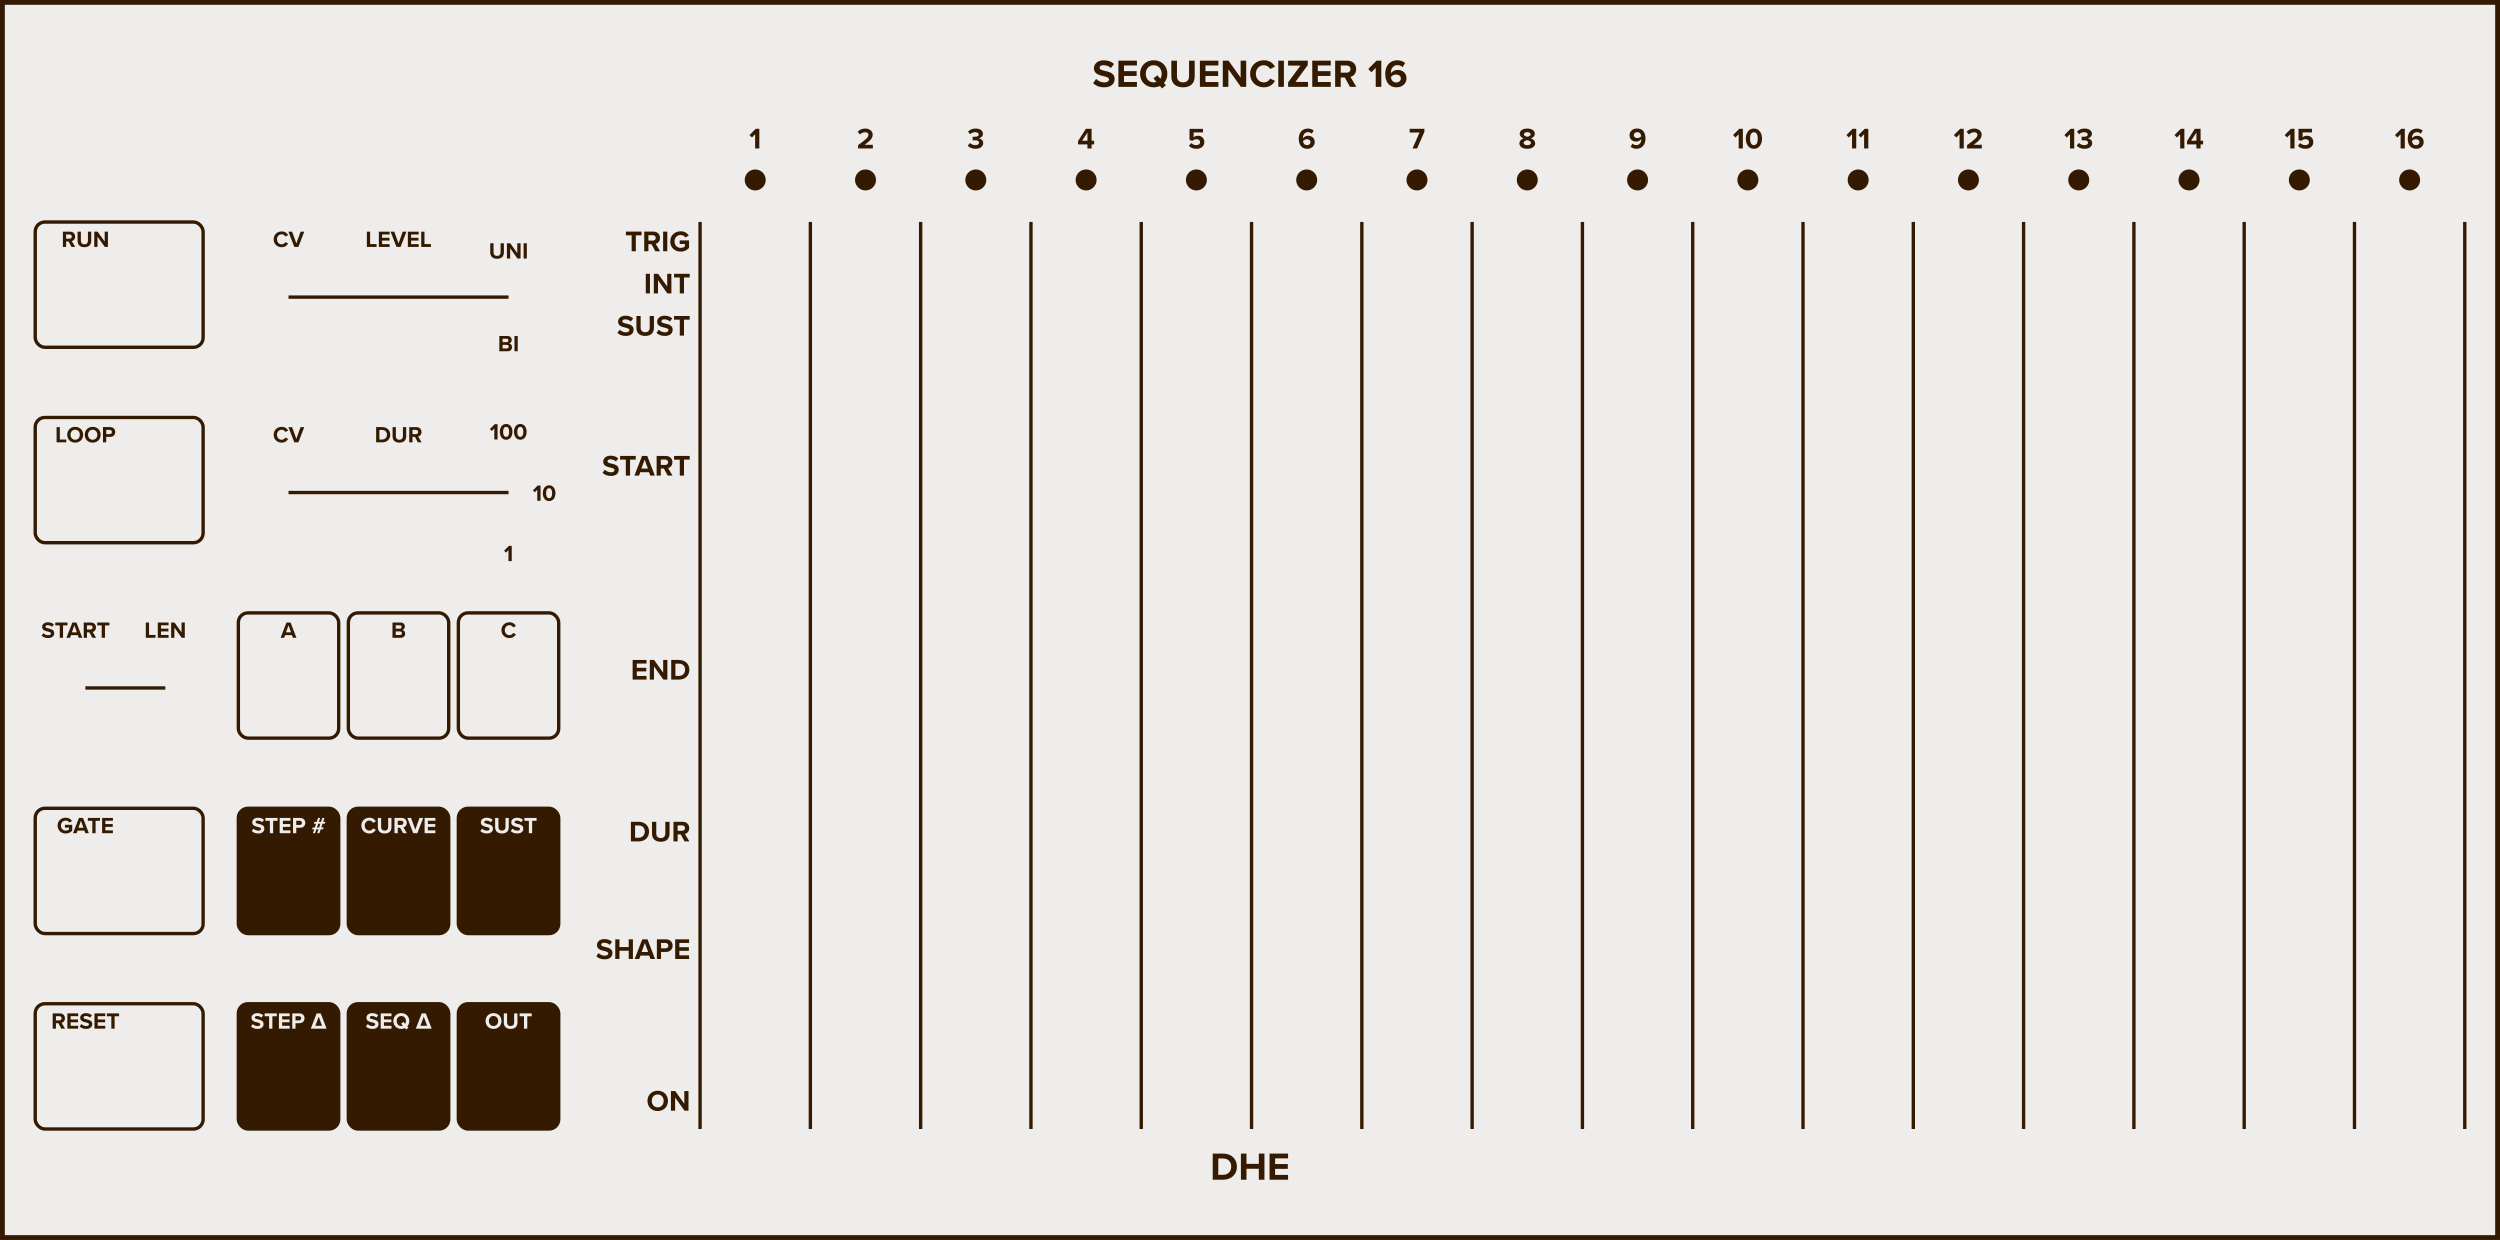 <?xml version="1.0" encoding="UTF-8" standalone="no"?>
<svg xmlns:dc="http://purl.org/dc/elements/1.1/" xmlns:cc="http://creativecommons.org/ns#" xmlns:rdf="http://www.w3.org/1999/02/22-rdf-syntax-ns#" xmlns:svg="http://www.w3.org/2000/svg" xmlns="http://www.w3.org/2000/svg" version="1.1" width="259.08mm" height="128.5mm" viewBox="0 0 259.08 128.5" id="svg2116">
  <rect x="0" y="0" width="259.08" height="128.5" fill="#808080" stroke="none"/>
  <defs id="defs2120"/>
  <g id="faceplate">
    <rect x="0.25" y="0.25" width="258.58" height="128" fill="#efedeb" stroke="#331a00" stroke-width="0.5" rx="0.000" ry="0.000" id="rect2"/>
    <g transform="translate(129.54,9)" id="g6">
      <g aria-label="SEQUENCIZER 16" id="text4" style="font-weight:bold;font-size:4.064px;font-family:'Proxima Nova';dominant-baseline:alphabetic;text-anchor:middle;fill:#331a00">
        <path d="m -16.262,-0.382 c 0.256,0.256 0.63,0.431 1.15,0.431 0.732,0 1.085,-0.374 1.085,-0.87 0,-0.601 -0.569,-0.736 -1.016,-0.837 -0.313,-0.073 -0.541,-0.13 -0.541,-0.313 0,-0.163 0.138,-0.276 0.398,-0.276 0.264,0 0.557,0.093 0.776,0.297 l 0.321,-0.423 c -0.268,-0.248 -0.626,-0.378 -1.057,-0.378 -0.638,0 -1.028,0.366 -1.028,0.817 0,0.606 0.569,0.727 1.012,0.829 0.313,0.073 0.549,0.142 0.549,0.345 0,0.154 -0.154,0.305 -0.471,0.305 -0.374,0 -0.671,-0.167 -0.862,-0.366 z" style="font-weight:bold;font-size:4.064px;font-family:'Proxima Nova';dominant-baseline:alphabetic;text-anchor:middle;fill:#331a00" id="path2124"/>
        <path d="m -13.638,0 h 1.918 v -0.5 h -1.341 V -1.13 h 1.313 v -0.496 h -1.313 v -0.589 h 1.341 v -0.496 h -1.918 z" style="font-weight:bold;font-size:4.064px;font-family:'Proxima Nova';dominant-baseline:alphabetic;text-anchor:middle;fill:#331a00" id="path2126"/>
        <path d="m -8.562,-1.353 c 0,-0.817 -0.597,-1.402 -1.418,-1.402 -0.817,0 -1.414,0.585 -1.414,1.402 0,0.817 0.597,1.402 1.414,1.402 0.236,0 0.455,-0.049 0.646,-0.138 l 0.215,0.256 0.402,-0.329 -0.199,-0.232 c 0.224,-0.244 0.354,-0.577 0.354,-0.959 z m -1.418,0.89 c -0.5,0 -0.821,-0.386 -0.821,-0.89 0,-0.508 0.321,-0.89 0.821,-0.89 0.5,0 0.825,0.382 0.825,0.89 0,0.195 -0.049,0.374 -0.138,0.516 l -0.309,-0.362 -0.402,0.325 0.309,0.362 c -0.085,0.033 -0.183,0.049 -0.284,0.049 z" style="font-weight:bold;font-size:4.064px;font-family:'Proxima Nova';dominant-baseline:alphabetic;text-anchor:middle;fill:#331a00" id="path2128"/>
        <path d="m -8.153,-1.081 c 0,0.666 0.386,1.13 1.215,1.13 0.821,0 1.207,-0.459 1.207,-1.134 v -1.626 h -0.585 v 1.609 c 0,0.378 -0.207,0.638 -0.622,0.638 -0.423,0 -0.63,-0.26 -0.63,-0.638 v -1.609 h -0.585 z" style="font-weight:bold;font-size:4.064px;font-family:'Proxima Nova';dominant-baseline:alphabetic;text-anchor:middle;fill:#331a00" id="path2130"/>
        <path d="m -5.193,0 h 1.918 v -0.5 h -1.341 V -1.13 h 1.313 v -0.496 h -1.313 v -0.589 h 1.341 v -0.496 h -1.918 z" style="font-weight:bold;font-size:4.064px;font-family:'Proxima Nova';dominant-baseline:alphabetic;text-anchor:middle;fill:#331a00" id="path2132"/>
        <path d="m -0.95,0 h 0.557 v -2.711 h -0.577 v 1.756 L -2.226,-2.711 h -0.593 V 0 h 0.577 v -1.821 z" style="font-weight:bold;font-size:4.064px;font-family:'Proxima Nova';dominant-baseline:alphabetic;text-anchor:middle;fill:#331a00" id="path2134"/>
        <path d="m 1.434,0.049 c 0.618,0 0.959,-0.329 1.154,-0.666 l -0.496,-0.24 c -0.114,0.224 -0.358,0.394 -0.658,0.394 -0.471,0 -0.829,-0.378 -0.829,-0.89 0,-0.512 0.358,-0.89 0.829,-0.89 0.301,0 0.545,0.175 0.658,0.394 l 0.496,-0.244 c -0.191,-0.337 -0.536,-0.662 -1.154,-0.662 -0.792,0 -1.422,0.569 -1.422,1.402 0,0.833 0.63,1.402 1.422,1.402 z" style="font-weight:bold;font-size:4.064px;font-family:'Proxima Nova';dominant-baseline:alphabetic;text-anchor:middle;fill:#331a00" id="path2136"/>
        <path d="M 2.935,0 H 3.512 V -2.711 H 2.935 Z" style="font-weight:bold;font-size:4.064px;font-family:'Proxima Nova';dominant-baseline:alphabetic;text-anchor:middle;fill:#331a00" id="path2138"/>
        <path d="M 3.949,0 H 6.013 V -0.508 H 4.705 l 1.28,-1.739 v -0.463 H 3.949 v 0.508 H 5.229 l -1.28,1.735 z" style="font-weight:bold;font-size:4.064px;font-family:'Proxima Nova';dominant-baseline:alphabetic;text-anchor:middle;fill:#331a00" id="path2140"/>
        <path d="m 6.452,0 h 1.918 v -0.5 h -1.341 V -1.13 h 1.313 v -0.496 h -1.313 v -0.589 h 1.341 v -0.496 h -1.918 z" style="font-weight:bold;font-size:4.064px;font-family:'Proxima Nova';dominant-baseline:alphabetic;text-anchor:middle;fill:#331a00" id="path2142"/>
        <path d="m 10.357,0 h 0.662 l -0.61,-1.032 c 0.293,-0.069 0.593,-0.325 0.593,-0.805 0,-0.504 -0.345,-0.874 -0.91,-0.874 H 8.825 V 0 h 0.577 v -0.971 h 0.423 z m 0.057,-1.841 c 0,0.228 -0.175,0.374 -0.406,0.374 H 9.402 v -0.748 h 0.606 c 0.232,0 0.406,0.146 0.406,0.374 z" style="font-weight:bold;font-size:4.064px;font-family:'Proxima Nova';dominant-baseline:alphabetic;text-anchor:middle;fill:#331a00" id="path2144"/>
        <path d="m 13.029,0 h 0.581 v -2.711 h -0.504 l -0.853,0.858 0.329,0.345 0.447,-0.459 z" style="font-weight:bold;font-size:4.064px;font-family:'Proxima Nova';dominant-baseline:alphabetic;text-anchor:middle;fill:#331a00" id="path2146"/>
        <path d="m 14.013,-1.349 c 0,0.764 0.345,1.398 1.17,1.398 0.618,0 1.036,-0.402 1.036,-0.931 0,-0.577 -0.435,-0.874 -0.923,-0.874 -0.297,0 -0.569,0.163 -0.695,0.345 -0.004,-0.016 -0.004,-0.037 -0.004,-0.057 0,-0.431 0.268,-0.784 0.679,-0.784 0.24,0 0.394,0.077 0.541,0.215 l 0.26,-0.435 c -0.195,-0.167 -0.471,-0.28 -0.801,-0.28 -0.801,0 -1.264,0.581 -1.264,1.402 z m 1.622,0.492 c 0,0.191 -0.167,0.402 -0.48,0.402 -0.382,0 -0.528,-0.301 -0.553,-0.561 0.13,-0.158 0.325,-0.26 0.528,-0.26 0.264,0 0.504,0.126 0.504,0.419 z" style="font-weight:bold;font-size:4.064px;font-family:'Proxima Nova';dominant-baseline:alphabetic;text-anchor:middle;fill:#331a00" id="path2148"/>
      </g>
    </g>
    <g transform="translate(129.54,119.5)" id="g10">
      <g aria-label="DHE" id="text8" style="font-weight:bold;font-size:4.064px;font-family:'Proxima Nova';dominant-baseline:hanging;text-anchor:middle;fill:#331a00">
        <path d="m -3.863,2.758 h 1.069 c 0.849,0 1.439,-0.536 1.439,-1.353 0,-0.817 -0.589,-1.357 -1.439,-1.357 H -3.863 Z M -3.286,2.25 V 0.556 h 0.492 c 0.557,0 0.849,0.37 0.849,0.849 0,0.459 -0.313,0.845 -0.849,0.845 z" style="font-weight:bold;font-size:4.064px;font-family:'Proxima Nova';dominant-baseline:hanging;text-anchor:middle;fill:#331a00" id="path2151"/>
        <path d="M 0.915,2.758 H 1.496 V 0.048 H 0.915 V 1.113 H -0.365 V 0.048 H -0.942 V 2.758 h 0.577 V 1.621 h 1.28 z" style="font-weight:bold;font-size:4.064px;font-family:'Proxima Nova';dominant-baseline:hanging;text-anchor:middle;fill:#331a00" id="path2153"/>
        <path d="M 2.026,2.758 H 3.945 V 2.259 H 2.603 V 1.629 H 3.916 V 1.133 H 2.603 V 0.544 H 3.945 V 0.048 H 2.026 Z" style="font-weight:bold;font-size:4.064px;font-family:'Proxima Nova';dominant-baseline:hanging;text-anchor:middle;fill:#331a00" id="path2155"/>
      </g>
    </g>
    <rect x="3.65" y="23.01" width="17.4" height="12.98" fill="#efedeb" stroke="#331a00" stroke-width="0.35" rx="1" ry="1" id="rect12"/>
    <g transform="translate(8.85,25.591)" id="g16">
      <g aria-label="RUN" id="text14" style="font-weight:bold;font-size:2.371px;font-family:'Proxima Nova';dominant-baseline:alphabetic;text-anchor:middle;fill:#331a00">
        <path d="m -1.439,0 h 0.386 l -0.356,-0.602 c 0.171,-0.04 0.346,-0.19 0.346,-0.469 0,-0.294 -0.202,-0.51 -0.531,-0.51 H -2.333 V 0 h 0.337 v -0.567 h 0.247 z m 0.033,-1.074 c 0,0.133 -0.102,0.218 -0.237,0.218 H -1.996 V -1.292 h 0.353 c 0.135,0 0.237,0.085 0.237,0.218 z" style="font-weight:bold;font-size:2.371px;font-family:'Proxima Nova';dominant-baseline:alphabetic;text-anchor:middle;fill:#331a00" id="path2158"/>
        <path d="m -0.809,-0.631 c 0,0.389 0.225,0.659 0.709,0.659 0.479,0 0.704,-0.268 0.704,-0.662 V -1.581 H 0.263 v 0.939 c 0,0.221 -0.121,0.372 -0.363,0.372 -0.247,0 -0.368,-0.152 -0.368,-0.372 V -1.581 h -0.341 z" style="font-weight:bold;font-size:2.371px;font-family:'Proxima Nova';dominant-baseline:alphabetic;text-anchor:middle;fill:#331a00" id="path2160"/>
        <path d="m 2.009,0 h 0.325 v -1.581 h -0.337 v 1.024 L 1.264,-1.581 H 0.918 V 0 H 1.255 v -1.062 z" style="font-weight:bold;font-size:2.371px;font-family:'Proxima Nova';dominant-baseline:alphabetic;text-anchor:middle;fill:#331a00" id="path2162"/>
      </g>
    </g>
    <rect x="3.65" y="83.767" width="17.4" height="12.98" fill="#efedeb" stroke="#331a00" stroke-width="0.35" rx="1" ry="1" id="rect18"/>
    <g transform="translate(8.85,86.348)" id="g22">
      <g aria-label="GATE" id="text20" style="font-weight:bold;font-size:2.371px;font-family:'Proxima Nova';dominant-baseline:alphabetic;text-anchor:middle;fill:#331a00">
        <path d="m -2.881,-0.79 c 0,0.498 0.379,0.82 0.842,0.82 0.287,0 0.512,-0.119 0.673,-0.299 v -0.605 h -0.754 v 0.289 h 0.422 v 0.192 c -0.069,0.062 -0.197,0.121 -0.341,0.121 -0.287,0 -0.496,-0.221 -0.496,-0.519 0,-0.299 0.209,-0.519 0.496,-0.519 0.166,0 0.301,0.088 0.375,0.199 l 0.28,-0.152 c -0.121,-0.187 -0.327,-0.346 -0.654,-0.346 -0.462,0 -0.842,0.318 -0.842,0.818 z" style="font-weight:bold;font-size:2.371px;font-family:'Proxima Nova';dominant-baseline:alphabetic;text-anchor:middle;fill:#331a00" id="path2165"/>
        <path d="M -0.007,0 H 0.36 L -0.249,-1.581 H -0.671 L -1.283,0 h 0.37 l 0.1,-0.273 h 0.707 z m -0.453,-1.29 0.261,0.726 h -0.524 z" style="font-weight:bold;font-size:2.371px;font-family:'Proxima Nova';dominant-baseline:alphabetic;text-anchor:middle;fill:#331a00" id="path2167"/>
        <path d="M 0.718,0 H 1.057 v -1.285 h 0.46 V -1.581 H 0.256 v 0.296 h 0.462 z" style="font-weight:bold;font-size:2.371px;font-family:'Proxima Nova';dominant-baseline:alphabetic;text-anchor:middle;fill:#331a00" id="path2169"/>
        <path d="m 1.733,0 h 1.119 v -0.292 h -0.782 v -0.368 h 0.766 V -0.948 H 2.07 V -1.292 h 0.782 v -0.289 h -1.119 z" style="font-weight:bold;font-size:2.371px;font-family:'Proxima Nova';dominant-baseline:alphabetic;text-anchor:middle;fill:#331a00" id="path2171"/>
      </g>
    </g>
    <line x1="8.85" y1="71.295" x2="17.13" y2="71.295" stroke="#331a00" stroke-width="0.35" id="line24"/>
    <g transform="translate(7.834,66.095)" id="g28">
      <g aria-label="START" id="text26" style="font-weight:bold;font-size:2.371px;font-family:'Proxima Nova';dominant-baseline:alphabetic;text-anchor:middle;fill:#331a00">
        <path d="m -3.518,-0.223 c 0.149,0.149 0.368,0.251 0.671,0.251 0.427,0 0.633,-0.218 0.633,-0.507 0,-0.351 -0.332,-0.429 -0.593,-0.488 -0.183,-0.043 -0.315,-0.076 -0.315,-0.183 0,-0.095 0.081,-0.161 0.232,-0.161 0.154,0 0.325,0.055 0.453,0.173 l 0.187,-0.247 c -0.156,-0.145 -0.365,-0.221 -0.616,-0.221 -0.372,0 -0.6,0.213 -0.6,0.477 0,0.353 0.332,0.424 0.59,0.484 0.183,0.043 0.32,0.083 0.32,0.202 0,0.09 -0.09,0.178 -0.275,0.178 -0.218,0 -0.391,-0.097 -0.503,-0.213 z" style="font-weight:bold;font-size:2.371px;font-family:'Proxima Nova';dominant-baseline:alphabetic;text-anchor:middle;fill:#331a00" id="path2174"/>
        <path d="m -1.641,0 h 0.339 v -1.285 h 0.46 V -1.581 H -2.103 v 0.296 h 0.462 z" style="font-weight:bold;font-size:2.371px;font-family:'Proxima Nova';dominant-baseline:alphabetic;text-anchor:middle;fill:#331a00" id="path2176"/>
        <path d="M 0.328,0 H 0.696 L 0.086,-1.581 h -0.422 L -0.947,0 h 0.37 l 0.1,-0.273 h 0.707 z m -0.453,-1.29 0.261,0.726 h -0.524 z" style="font-weight:bold;font-size:2.371px;font-family:'Proxima Nova';dominant-baseline:alphabetic;text-anchor:middle;fill:#331a00" id="path2178"/>
        <path d="m 1.736,0 h 0.386 l -0.356,-0.602 c 0.171,-0.04 0.346,-0.19 0.346,-0.469 0,-0.294 -0.202,-0.51 -0.531,-0.51 H 0.842 V 0 H 1.179 v -0.567 h 0.247 z m 0.033,-1.074 c 0,0.133 -0.102,0.218 -0.237,0.218 H 1.179 V -1.292 h 0.353 c 0.135,0 0.237,0.085 0.237,0.218 z" style="font-weight:bold;font-size:2.371px;font-family:'Proxima Nova';dominant-baseline:alphabetic;text-anchor:middle;fill:#331a00" id="path2180"/>
        <path d="M 2.707,0 H 3.046 V -1.285 H 3.506 V -1.581 H 2.245 v 0.296 h 0.462 z" style="font-weight:bold;font-size:2.371px;font-family:'Proxima Nova';dominant-baseline:alphabetic;text-anchor:middle;fill:#331a00" id="path2182"/>
      </g>
    </g>
    <g transform="translate(17.13,66.095)" id="g32">
      <g aria-label="LEN" id="text30" style="font-weight:bold;font-size:2.371px;font-family:'Proxima Nova';dominant-baseline:alphabetic;text-anchor:middle;fill:#331a00">
        <path d="m -2.02,0 h 1.005 v -0.296 h -0.669 V -1.581 H -2.02 Z" style="font-weight:bold;font-size:2.371px;font-family:'Proxima Nova';dominant-baseline:alphabetic;text-anchor:middle;fill:#331a00" id="path2185"/>
        <path d="m -0.779,0 h 1.119 v -0.292 h -0.782 v -0.368 H 0.324 V -0.948 H -0.442 V -1.292 h 0.782 v -0.289 h -1.119 z" style="font-weight:bold;font-size:2.371px;font-family:'Proxima Nova';dominant-baseline:alphabetic;text-anchor:middle;fill:#331a00" id="path2187"/>
        <path d="M 1.696,0 H 2.021 V -1.581 H 1.684 v 1.024 L 0.952,-1.581 H 0.606 V 0 h 0.337 v -1.062 z" style="font-weight:bold;font-size:2.371px;font-family:'Proxima Nova';dominant-baseline:alphabetic;text-anchor:middle;fill:#331a00" id="path2189"/>
      </g>
    </g>
    <rect x="3.65" y="43.263" width="17.4" height="12.98" fill="#efedeb" stroke="#331a00" stroke-width="0.35" rx="1" ry="1" id="rect34"/>
    <g transform="translate(8.85,45.843)" id="g38">
      <g aria-label="LOOP" id="text36" style="font-weight:bold;font-size:2.371px;font-family:'Proxima Nova';dominant-baseline:alphabetic;text-anchor:middle;fill:#331a00">
        <path d="m -2.986,0 h 1.005 v -0.296 h -0.669 V -1.581 h -0.337 z" style="font-weight:bold;font-size:2.371px;font-family:'Proxima Nova';dominant-baseline:alphabetic;text-anchor:middle;fill:#331a00" id="path2192"/>
        <path d="m -1.885,-0.79 c 0,0.477 0.349,0.818 0.825,0.818 0.479,0 0.827,-0.341 0.827,-0.818 0,-0.477 -0.349,-0.818 -0.827,-0.818 -0.477,0 -0.825,0.341 -0.825,0.818 z m 1.306,0 c 0,0.294 -0.19,0.519 -0.481,0.519 -0.292,0 -0.479,-0.225 -0.479,-0.519 0,-0.296 0.187,-0.519 0.479,-0.519 0.292,0 0.481,0.223 0.481,0.519 z" style="font-weight:bold;font-size:2.371px;font-family:'Proxima Nova';dominant-baseline:alphabetic;text-anchor:middle;fill:#331a00" id="path2194"/>
        <path d="m -0.07,-0.79 c 0,0.477 0.349,0.818 0.825,0.818 0.479,0 0.827,-0.341 0.827,-0.818 0,-0.477 -0.349,-0.818 -0.827,-0.818 -0.477,0 -0.825,0.341 -0.825,0.818 z m 1.306,0 c 0,0.294 -0.19,0.519 -0.481,0.519 -0.292,0 -0.479,-0.225 -0.479,-0.519 0,-0.296 0.187,-0.519 0.479,-0.519 0.292,0 0.481,0.223 0.481,0.519 z" style="font-weight:bold;font-size:2.371px;font-family:'Proxima Nova';dominant-baseline:alphabetic;text-anchor:middle;fill:#331a00" id="path2196"/>
        <path d="m 1.821,0 h 0.337 v -0.567 h 0.403 c 0.341,0 0.531,-0.23 0.531,-0.505 0,-0.277 -0.187,-0.51 -0.531,-0.51 h -0.74 z m 0.927,-1.074 c 0,0.133 -0.1,0.218 -0.232,0.218 H 2.158 V -1.292 h 0.358 c 0.133,0 0.232,0.088 0.232,0.218 z" style="font-weight:bold;font-size:2.371px;font-family:'Proxima Nova';dominant-baseline:alphabetic;text-anchor:middle;fill:#331a00" id="path2198"/>
      </g>
    </g>
    <rect x="3.65" y="104.02" width="17.4" height="12.98" fill="#efedeb" stroke="#331a00" stroke-width="0.35" rx="1" ry="1" id="rect40"/>
    <g transform="translate(8.85,106.6)" id="g44">
      <g aria-label="RESET" id="text42" style="font-weight:bold;font-size:2.371px;font-family:'Proxima Nova';dominant-baseline:alphabetic;text-anchor:middle;fill:#331a00">
        <path d="m -2.497,0 h 0.386 l -0.356,-0.602 c 0.171,-0.04 0.346,-0.19 0.346,-0.469 0,-0.294 -0.202,-0.51 -0.531,-0.51 H -3.391 V 0 h 0.337 v -0.567 h 0.247 z m 0.033,-1.074 c 0,0.133 -0.102,0.218 -0.237,0.218 h -0.353 V -1.292 h 0.353 c 0.135,0 0.237,0.085 0.237,0.218 z" style="font-weight:bold;font-size:2.371px;font-family:'Proxima Nova';dominant-baseline:alphabetic;text-anchor:middle;fill:#331a00" id="path2201"/>
        <path d="m -1.867,0 h 1.119 V -0.292 H -1.531 v -0.368 h 0.766 V -0.948 H -1.531 V -1.292 h 0.782 V -1.581 H -1.867 Z" style="font-weight:bold;font-size:2.371px;font-family:'Proxima Nova';dominant-baseline:alphabetic;text-anchor:middle;fill:#331a00" id="path2203"/>
        <path d="m -0.592,-0.223 c 0.149,0.149 0.368,0.251 0.671,0.251 0.427,0 0.633,-0.218 0.633,-0.507 0,-0.351 -0.332,-0.429 -0.593,-0.488 -0.183,-0.043 -0.315,-0.076 -0.315,-0.183 0,-0.095 0.081,-0.161 0.232,-0.161 0.154,0 0.325,0.055 0.453,0.173 l 0.187,-0.247 c -0.156,-0.145 -0.365,-0.221 -0.616,-0.221 -0.372,0 -0.6,0.213 -0.6,0.477 0,0.353 0.332,0.424 0.59,0.484 0.183,0.043 0.32,0.083 0.32,0.202 0,0.09 -0.09,0.178 -0.275,0.178 -0.218,0 -0.391,-0.097 -0.503,-0.213 z" style="font-weight:bold;font-size:2.371px;font-family:'Proxima Nova';dominant-baseline:alphabetic;text-anchor:middle;fill:#331a00" id="path2205"/>
        <path d="M 0.939,0 H 2.058 v -0.292 h -0.782 v -0.368 h 0.766 V -0.948 H 1.276 V -1.292 h 0.782 V -1.581 H 0.939 Z" style="font-weight:bold;font-size:2.371px;font-family:'Proxima Nova';dominant-baseline:alphabetic;text-anchor:middle;fill:#331a00" id="path2207"/>
        <path d="m 2.689,0 h 0.339 v -1.285 h 0.46 V -1.581 H 2.227 v 0.296 h 0.462 z" style="font-weight:bold;font-size:2.371px;font-family:'Proxima Nova';dominant-baseline:alphabetic;text-anchor:middle;fill:#331a00" id="path2209"/>
      </g>
    </g>
    <g transform="translate(29.9,25.591)" id="g48">
      <g aria-label="CV" id="text46" style="font-weight:bold;font-size:2.371px;font-family:'Proxima Nova';dominant-baseline:alphabetic;text-anchor:middle;fill:#331a00">
        <path d="m -0.71,0.028 c 0.36,0 0.56,-0.192 0.673,-0.389 l -0.289,-0.14 c -0.066,0.13 -0.209,0.23 -0.384,0.23 -0.275,0 -0.484,-0.221 -0.484,-0.519 0,-0.299 0.209,-0.519 0.484,-0.519 0.175,0 0.318,0.102 0.384,0.23 l 0.289,-0.142 c -0.111,-0.197 -0.313,-0.386 -0.673,-0.386 -0.462,0 -0.83,0.332 -0.83,0.818 0,0.486 0.368,0.818 0.83,0.818 z" style="font-weight:bold;font-size:2.371px;font-family:'Proxima Nova';dominant-baseline:alphabetic;text-anchor:middle;fill:#331a00" id="path2212"/>
        <path d="M 0.6,0 H 1.022 l 0.609,-1.581 H 1.247 L 0.811,-0.365 0.372,-1.581 h -0.384 z" style="font-weight:bold;font-size:2.371px;font-family:'Proxima Nova';dominant-baseline:alphabetic;text-anchor:middle;fill:#331a00" id="path2214"/>
      </g>
    </g>
    <g transform="translate(41.3,25.591)" id="g52">
      <g aria-label="LEVEL" id="text50" style="font-weight:bold;font-size:2.371px;font-family:'Proxima Nova';dominant-baseline:alphabetic;text-anchor:middle;fill:#331a00">
        <path d="m -3.28,0 h 1.005 v -0.296 h -0.669 V -1.581 h -0.337 z" style="font-weight:bold;font-size:2.371px;font-family:'Proxima Nova';dominant-baseline:alphabetic;text-anchor:middle;fill:#331a00" id="path2217"/>
        <path d="m -2.039,0 h 1.119 V -0.292 H -1.702 v -0.368 h 0.766 V -0.948 H -1.702 V -1.292 h 0.782 V -1.581 H -2.039 Z" style="font-weight:bold;font-size:2.371px;font-family:'Proxima Nova';dominant-baseline:alphabetic;text-anchor:middle;fill:#331a00" id="path2219"/>
        <path d="M -0.211,0 H 0.212 L 0.821,-1.581 H 0.437 L 4.8166107e-4,-0.365 -0.438,-1.581 h -0.384 z" style="font-weight:bold;font-size:2.371px;font-family:'Proxima Nova';dominant-baseline:alphabetic;text-anchor:middle;fill:#331a00" id="path2221"/>
        <path d="M 0.967,0 H 2.086 v -0.292 h -0.782 v -0.368 h 0.766 V -0.948 H 1.304 V -1.292 h 0.782 V -1.581 H 0.967 Z" style="font-weight:bold;font-size:2.371px;font-family:'Proxima Nova';dominant-baseline:alphabetic;text-anchor:middle;fill:#331a00" id="path2223"/>
        <path d="m 2.352,0 h 1.005 V -0.296 H 2.688 V -1.581 h -0.337 z" style="font-weight:bold;font-size:2.371px;font-family:'Proxima Nova';dominant-baseline:alphabetic;text-anchor:middle;fill:#331a00" id="path2225"/>
      </g>
    </g>
    <g transform="translate(52.7,34.791)" id="g56">
      <g aria-label="BI" id="text54" style="font-weight:bold;font-size:2.371px;font-family:'Proxima Nova';dominant-baseline:hanging;text-anchor:middle;fill:#331a00">
        <path d="m -0.953,1.609 h 0.858 c 0.301,0 0.46,-0.19 0.46,-0.427 0,-0.199 -0.135,-0.363 -0.303,-0.389 0.149,-0.031 0.273,-0.164 0.273,-0.363 0,-0.211 -0.154,-0.403 -0.455,-0.403 H -0.953 Z M -0.616,0.663 V 0.315 h 0.422 c 0.114,0 0.185,0.076 0.185,0.173 0,0.102 -0.071,0.175 -0.185,0.175 z m 0,0.659 V 0.95 h 0.434 c 0.133,0 0.204,0.085 0.204,0.185 0,0.114 -0.076,0.187 -0.204,0.187 z" style="font-weight:bold;font-size:2.371px;font-family:'Proxima Nova';dominant-baseline:hanging;text-anchor:middle;fill:#331a00" id="path2228"/>
        <path d="M 0.617,1.609 H 0.954 V 0.028 H 0.617 Z" style="font-weight:bold;font-size:2.371px;font-family:'Proxima Nova';dominant-baseline:hanging;text-anchor:middle;fill:#331a00" id="path2230"/>
      </g>
    </g>
    <g transform="translate(52.7,26.791)" id="g60">
      <g aria-label="UNI" id="text58" style="font-weight:bold;font-size:2.371px;font-family:'Proxima Nova';dominant-baseline:alphabetic;text-anchor:middle;fill:#331a00">
        <path d="m -1.895,-0.631 c 0,0.389 0.225,0.659 0.709,0.659 0.479,0 0.704,-0.268 0.704,-0.662 V -1.581 h -0.341 v 0.939 c 0,0.221 -0.121,0.372 -0.363,0.372 -0.247,0 -0.368,-0.152 -0.368,-0.372 V -1.581 h -0.341 z" style="font-weight:bold;font-size:2.371px;font-family:'Proxima Nova';dominant-baseline:alphabetic;text-anchor:middle;fill:#331a00" id="path2233"/>
        <path d="M 0.923,0 H 1.248 V -1.581 H 0.911 v 1.024 L 0.178,-1.581 H -0.168 V 0 H 0.169 v -1.062 z" style="font-weight:bold;font-size:2.371px;font-family:'Proxima Nova';dominant-baseline:alphabetic;text-anchor:middle;fill:#331a00" id="path2235"/>
        <path d="m 1.56,0 h 0.337 v -1.581 h -0.337 z" style="font-weight:bold;font-size:2.371px;font-family:'Proxima Nova';dominant-baseline:alphabetic;text-anchor:middle;fill:#331a00" id="path2237"/>
      </g>
    </g>
    <line x1="29.9" y1="30.791" x2="52.7" y2="30.791" stroke="#331a00" stroke-width="0.35" id="line62"/>
    <g transform="translate(29.9,45.843)" id="g66">
      <g aria-label="CV" id="text64" style="font-weight:bold;font-size:2.371px;font-family:'Proxima Nova';dominant-baseline:alphabetic;text-anchor:middle;fill:#331a00">
        <path d="m -0.71,0.028 c 0.36,0 0.56,-0.192 0.673,-0.389 l -0.289,-0.14 c -0.066,0.13 -0.209,0.23 -0.384,0.23 -0.275,0 -0.484,-0.221 -0.484,-0.519 0,-0.299 0.209,-0.519 0.484,-0.519 0.175,0 0.318,0.102 0.384,0.23 l 0.289,-0.142 c -0.111,-0.197 -0.313,-0.386 -0.673,-0.386 -0.462,0 -0.83,0.332 -0.83,0.818 0,0.486 0.368,0.818 0.83,0.818 z" style="font-weight:bold;font-size:2.371px;font-family:'Proxima Nova';dominant-baseline:alphabetic;text-anchor:middle;fill:#331a00" id="path2240"/>
        <path d="M 0.6,0 H 1.022 l 0.609,-1.581 H 1.247 L 0.811,-0.365 0.372,-1.581 h -0.384 z" style="font-weight:bold;font-size:2.371px;font-family:'Proxima Nova';dominant-baseline:alphabetic;text-anchor:middle;fill:#331a00" id="path2242"/>
      </g>
    </g>
    <g transform="translate(41.3,45.843)" id="g70">
      <g aria-label="DUR" id="text68" style="font-weight:bold;font-size:2.371px;font-family:'Proxima Nova';dominant-baseline:alphabetic;text-anchor:middle;fill:#331a00">
        <path d="m -2.321,0 h 0.624 c 0.496,0 0.839,-0.313 0.839,-0.79 0,-0.477 -0.344,-0.792 -0.839,-0.792 h -0.624 z m 0.337,-0.296 V -1.285 h 0.287 c 0.325,0 0.496,0.216 0.496,0.496 0,0.268 -0.183,0.493 -0.496,0.493 z" style="font-weight:bold;font-size:2.371px;font-family:'Proxima Nova';dominant-baseline:alphabetic;text-anchor:middle;fill:#331a00" id="path2245"/>
        <path d="m -0.617,-0.631 c 0,0.389 0.225,0.659 0.709,0.659 0.479,0 0.704,-0.268 0.704,-0.662 V -1.581 h -0.341 v 0.939 c 0,0.221 -0.121,0.372 -0.363,0.372 -0.247,0 -0.368,-0.152 -0.368,-0.372 V -1.581 h -0.341 z" style="font-weight:bold;font-size:2.371px;font-family:'Proxima Nova';dominant-baseline:alphabetic;text-anchor:middle;fill:#331a00" id="path2247"/>
        <path d="m 2.004,0 h 0.386 l -0.356,-0.602 c 0.171,-0.04 0.346,-0.19 0.346,-0.469 0,-0.294 -0.202,-0.51 -0.531,-0.51 H 1.11 V 0 h 0.337 v -0.567 h 0.247 z m 0.033,-1.074 c 0,0.133 -0.102,0.218 -0.237,0.218 H 1.447 V -1.292 h 0.353 c 0.135,0 0.237,0.085 0.237,0.218 z" style="font-weight:bold;font-size:2.371px;font-family:'Proxima Nova';dominant-baseline:alphabetic;text-anchor:middle;fill:#331a00" id="path2249"/>
      </g>
    </g>
    <g transform="translate(52.7,56.543)" id="g74">
      <g aria-label="1" id="text72" style="font-weight:bold;font-size:2.371px;font-family:'Proxima Nova';dominant-baseline:hanging;text-anchor:middle;fill:#331a00">
        <path d="m -0.007,1.609 h 0.339 V 0.028 h -0.294 l -0.498,0.5 0.192,0.202 0.261,-0.268 z" style="font-weight:bold;font-size:2.371px;font-family:'Proxima Nova';dominant-baseline:hanging;text-anchor:middle;fill:#331a00" id="path2252"/>
      </g>
    </g>
    <g transform="translate(52.7,45.543)" id="g78">
      <g aria-label="100" id="text76" style="font-weight:bold;font-size:2.371px;font-family:'Proxima Nova';dominant-baseline:alphabetic;text-anchor:middle;fill:#331a00">
        <path d="m -1.475,0 h 0.339 v -1.581 h -0.294 l -0.498,0.5 0.192,0.202 0.261,-0.268 z" style="font-weight:bold;font-size:2.371px;font-family:'Proxima Nova';dominant-baseline:alphabetic;text-anchor:middle;fill:#331a00" id="path2255"/>
        <path d="m -0.901,-0.79 c 0,0.408 0.202,0.818 0.654,0.818 0.45,0 0.654,-0.41 0.654,-0.818 0,-0.408 -0.204,-0.816 -0.654,-0.816 -0.453,0 -0.654,0.408 -0.654,0.816 z m 0.965,0 c 0,0.292 -0.085,0.519 -0.311,0.519 -0.228,0 -0.313,-0.228 -0.313,-0.519 0,-0.292 0.085,-0.517 0.313,-0.517 0.225,0 0.311,0.225 0.311,0.517 z" style="font-weight:bold;font-size:2.371px;font-family:'Proxima Nova';dominant-baseline:alphabetic;text-anchor:middle;fill:#331a00" id="path2257"/>
        <path d="m 0.567,-0.79 c 0,0.408 0.202,0.818 0.654,0.818 0.45,0 0.654,-0.41 0.654,-0.818 0,-0.408 -0.204,-0.816 -0.654,-0.816 -0.453,0 -0.654,0.408 -0.654,0.816 z m 0.965,0 c 0,0.292 -0.085,0.519 -0.311,0.519 -0.228,0 -0.313,-0.228 -0.313,-0.519 0,-0.292 0.085,-0.517 0.313,-0.517 0.225,0 0.311,0.225 0.311,0.517 z" style="font-weight:bold;font-size:2.371px;font-family:'Proxima Nova';dominant-baseline:alphabetic;text-anchor:middle;fill:#331a00" id="path2259"/>
      </g>
    </g>
    <g transform="translate(55.2,51.043)" id="g82">
      <g aria-label="10" id="text80" style="font-weight:bold;font-size:2.371px;font-family:'Proxima Nova';dominant-baseline:middle;text-anchor:start;fill:#331a00">
        <path d="M 0.479,0.857 H 0.818 V -0.725 H 0.524 l -0.498,0.5 0.192,0.202 0.261,-0.268 z" style="font-weight:bold;font-size:2.371px;font-family:'Proxima Nova';dominant-baseline:middle;text-anchor:start;fill:#331a00" id="path2262"/>
        <path d="m 1.053,0.067 c 0,0.408 0.202,0.818 0.654,0.818 0.45,0 0.654,-0.41 0.654,-0.818 0,-0.408 -0.204,-0.816 -0.654,-0.816 -0.453,0 -0.654,0.408 -0.654,0.816 z m 0.965,0 c 0,0.292 -0.085,0.519 -0.311,0.519 -0.228,0 -0.313,-0.228 -0.313,-0.519 0,-0.292 0.085,-0.517 0.313,-0.517 0.225,0 0.311,0.225 0.311,0.517 z" style="font-weight:bold;font-size:2.371px;font-family:'Proxima Nova';dominant-baseline:middle;text-anchor:start;fill:#331a00" id="path2264"/>
      </g>
    </g>
    <line x1="29.9" y1="51.043" x2="52.7" y2="51.043" stroke="#331a00" stroke-width="0.35" id="line84"/>
    <rect x="24.7" y="63.515" width="10.4" height="12.98" fill="#efedeb" stroke="#331a00" stroke-width="0.35" rx="1" ry="1" id="rect86"/>
    <g transform="translate(29.9,66.095)" id="g90">
      <g aria-label="A" id="text88" style="font-weight:bold;font-size:2.371px;font-family:'Proxima Nova';dominant-baseline:alphabetic;text-anchor:middle;fill:#331a00">
        <path d="M 0.453,0 H 0.821 L 0.212,-1.581 H -0.211 L -0.822,0 h 0.37 l 0.1,-0.273 H 0.354 Z M 4.8160939e-4,-1.29 0.261,-0.564 H -0.263 Z" style="font-weight:bold;font-size:2.371px;font-family:'Proxima Nova';dominant-baseline:alphabetic;text-anchor:middle;fill:#331a00" id="path2267"/>
      </g>
    </g>
    <rect x="36.1" y="63.515" width="10.4" height="12.98" fill="#efedeb" stroke="#331a00" stroke-width="0.35" rx="1" ry="1" id="rect92"/>
    <g transform="translate(41.3,66.095)" id="g96">
      <g aria-label="B" id="text94" style="font-weight:bold;font-size:2.371px;font-family:'Proxima Nova';dominant-baseline:alphabetic;text-anchor:middle;fill:#331a00">
        <path d="m -0.628,0 h 0.858 c 0.301,0 0.46,-0.19 0.46,-0.427 0,-0.199 -0.135,-0.363 -0.303,-0.389 0.149,-0.031 0.273,-0.164 0.273,-0.363 0,-0.211 -0.154,-0.403 -0.455,-0.403 h -0.832 z m 0.337,-0.946 V -1.295 h 0.422 c 0.114,0 0.185,0.076 0.185,0.173 0,0.102 -0.071,0.175 -0.185,0.175 z m 0,0.659 v -0.372 h 0.434 c 0.133,0 0.204,0.085 0.204,0.185 0,0.114 -0.076,0.187 -0.204,0.187 z" style="font-weight:bold;font-size:2.371px;font-family:'Proxima Nova';dominant-baseline:alphabetic;text-anchor:middle;fill:#331a00" id="path2270"/>
      </g>
    </g>
    <rect x="47.5" y="63.515" width="10.4" height="12.98" fill="#efedeb" stroke="#331a00" stroke-width="0.35" rx="1" ry="1" id="rect98"/>
    <g transform="translate(52.7,66.095)" id="g102">
      <g aria-label="C" id="text100" style="font-weight:bold;font-size:2.371px;font-family:'Proxima Nova';dominant-baseline:alphabetic;text-anchor:middle;fill:#331a00">
        <path d="m 0.095,0.028 c 0.36,0 0.56,-0.192 0.673,-0.389 l -0.289,-0.14 c -0.066,0.13 -0.209,0.23 -0.384,0.23 -0.275,0 -0.484,-0.221 -0.484,-0.519 0,-0.299 0.209,-0.519 0.484,-0.519 0.175,0 0.318,0.102 0.384,0.23 l 0.289,-0.142 C 0.657,-1.418 0.456,-1.608 0.095,-1.608 c -0.462,0 -0.83,0.332 -0.83,0.818 0,0.486 0.368,0.818 0.83,0.818 z" style="font-weight:bold;font-size:2.371px;font-family:'Proxima Nova';dominant-baseline:alphabetic;text-anchor:middle;fill:#331a00" id="path2273"/>
      </g>
    </g>
    <rect x="24.7" y="83.767" width="10.4" height="12.98" fill="#331a00" stroke="#331a00" stroke-width="0.35" rx="1" ry="1" id="rect104"/>
    <g transform="translate(29.9,86.348)" id="g108">
      <g aria-label="STEP #" id="text106" style="font-weight:bold;font-size:2.371px;font-family:'Proxima Nova';dominant-baseline:alphabetic;text-anchor:middle;fill:#efedeb">
        <path d="m -3.81,-0.223 c 0.149,0.149 0.368,0.251 0.671,0.251 0.427,0 0.633,-0.218 0.633,-0.507 0,-0.351 -0.332,-0.429 -0.593,-0.488 -0.183,-0.043 -0.315,-0.076 -0.315,-0.183 0,-0.095 0.081,-0.161 0.232,-0.161 0.154,0 0.325,0.055 0.453,0.173 l 0.187,-0.247 c -0.156,-0.145 -0.365,-0.221 -0.616,-0.221 -0.372,0 -0.6,0.213 -0.6,0.477 0,0.353 0.332,0.424 0.59,0.484 0.183,0.043 0.32,0.083 0.32,0.202 0,0.09 -0.09,0.178 -0.275,0.178 -0.218,0 -0.391,-0.097 -0.503,-0.213 z" style="font-weight:bold;font-size:2.371px;font-family:'Proxima Nova';dominant-baseline:alphabetic;text-anchor:middle;fill:#efedeb" id="path2276"/>
        <path d="m -1.933,0 h 0.339 v -1.285 h 0.46 v -0.296 h -1.261 v 0.296 h 0.462 z" style="font-weight:bold;font-size:2.371px;font-family:'Proxima Nova';dominant-baseline:alphabetic;text-anchor:middle;fill:#efedeb" id="path2278"/>
        <path d="M -0.918,0 H 0.201 v -0.292 h -0.782 v -0.368 H 0.185 V -0.948 H -0.581 V -1.292 H 0.201 v -0.289 h -1.119 z" style="font-weight:bold;font-size:2.371px;font-family:'Proxima Nova';dominant-baseline:alphabetic;text-anchor:middle;fill:#efedeb" id="path2280"/>
        <path d="M 0.467,0 H 0.803 V -0.567 H 1.207 c 0.341,0 0.531,-0.23 0.531,-0.505 0,-0.277 -0.187,-0.51 -0.531,-0.51 H 0.467 Z M 1.394,-1.074 c 0,0.133 -0.1,0.218 -0.232,0.218 H 0.803 V -1.292 H 1.161 c 0.133,0 0.232,0.088 0.232,0.218 z" style="font-weight:bold;font-size:2.371px;font-family:'Proxima Nova';dominant-baseline:alphabetic;text-anchor:middle;fill:#efedeb" id="path2282"/>
        <path d="m 2.973,0 h 0.225 l 0.133,-0.401 h 0.244 l 0.059,-0.192 h -0.239 l 0.13,-0.394 h 0.237 L 3.819,-1.176 h -0.23 l 0.138,-0.405 h -0.225 l -0.133,0.405 h -0.223 l 0.133,-0.405 h -0.223 l -0.133,0.405 h -0.239 l -0.059,0.19 h 0.232 l -0.128,0.394 h -0.232 l -0.062,0.192 h 0.228 L 2.527,0 h 0.223 l 0.135,-0.401 h 0.225 z m 0.33,-0.986 -0.13,0.394 h -0.221 l 0.128,-0.394 z" style="font-weight:bold;font-size:2.371px;font-family:'Proxima Nova';dominant-baseline:alphabetic;text-anchor:middle;fill:#efedeb" id="path2284"/>
      </g>
    </g>
    <rect x="36.1" y="83.767" width="10.4" height="12.98" fill="#331a00" stroke="#331a00" stroke-width="0.35" rx="1" ry="1" id="rect110"/>
    <g transform="translate(41.3,86.348)" id="g114">
      <g aria-label="CURVE" id="text112" style="font-weight:bold;font-size:2.371px;font-family:'Proxima Nova';dominant-baseline:alphabetic;text-anchor:middle;fill:#efedeb">
        <path d="m -3.021,0.028 c 0.36,0 0.56,-0.192 0.673,-0.389 l -0.289,-0.14 c -0.066,0.13 -0.209,0.23 -0.384,0.23 -0.275,0 -0.484,-0.221 -0.484,-0.519 0,-0.299 0.209,-0.519 0.484,-0.519 0.175,0 0.318,0.102 0.384,0.23 l 0.289,-0.142 c -0.111,-0.197 -0.313,-0.386 -0.673,-0.386 -0.462,0 -0.83,0.332 -0.83,0.818 0,0.486 0.368,0.818 0.83,0.818 z" style="font-weight:bold;font-size:2.371px;font-family:'Proxima Nova';dominant-baseline:alphabetic;text-anchor:middle;fill:#efedeb" id="path2287"/>
        <path d="m -2.145,-0.631 c 0,0.389 0.225,0.659 0.709,0.659 0.479,0 0.704,-0.268 0.704,-0.662 V -1.581 H -1.073 v 0.939 c 0,0.221 -0.121,0.372 -0.363,0.372 -0.247,0 -0.368,-0.152 -0.368,-0.372 V -1.581 h -0.341 z" style="font-weight:bold;font-size:2.371px;font-family:'Proxima Nova';dominant-baseline:alphabetic;text-anchor:middle;fill:#efedeb" id="path2289"/>
        <path d="m 0.476,0 h 0.386 l -0.356,-0.602 c 0.171,-0.04 0.346,-0.19 0.346,-0.469 0,-0.294 -0.202,-0.51 -0.531,-0.51 H -0.418 V 0 h 0.337 v -0.567 h 0.247 z m 0.033,-1.074 c 0,0.133 -0.102,0.218 -0.237,0.218 H -0.081 V -1.292 h 0.353 c 0.135,0 0.237,0.085 0.237,0.218 z" style="font-weight:bold;font-size:2.371px;font-family:'Proxima Nova';dominant-baseline:alphabetic;text-anchor:middle;fill:#efedeb" id="path2291"/>
        <path d="m 1.526,0 h 0.422 l 0.609,-1.581 H 2.173 L 1.737,-0.365 1.298,-1.581 H 0.914 Z" style="font-weight:bold;font-size:2.371px;font-family:'Proxima Nova';dominant-baseline:alphabetic;text-anchor:middle;fill:#efedeb" id="path2293"/>
        <path d="m 2.703,0 h 1.119 v -0.292 h -0.782 v -0.368 h 0.766 V -0.948 H 3.04 V -1.292 h 0.782 v -0.289 h -1.119 z" style="font-weight:bold;font-size:2.371px;font-family:'Proxima Nova';dominant-baseline:alphabetic;text-anchor:middle;fill:#efedeb" id="path2295"/>
      </g>
    </g>
    <rect x="47.5" y="83.767" width="10.4" height="12.98" fill="#331a00" stroke="#331a00" stroke-width="0.35" rx="1" ry="1" id="rect116"/>
    <g transform="translate(52.7,86.348)" id="g120">
      <g aria-label="SUST" id="text118" style="font-weight:bold;font-size:2.371px;font-family:'Proxima Nova';dominant-baseline:alphabetic;text-anchor:middle;fill:#efedeb">
        <path d="m -2.919,-0.223 c 0.149,0.149 0.368,0.251 0.671,0.251 0.427,0 0.633,-0.218 0.633,-0.507 0,-0.351 -0.332,-0.429 -0.593,-0.488 -0.183,-0.043 -0.315,-0.076 -0.315,-0.183 0,-0.095 0.081,-0.161 0.232,-0.161 0.154,0 0.325,0.055 0.453,0.173 l 0.187,-0.247 c -0.156,-0.145 -0.365,-0.221 -0.616,-0.221 -0.372,0 -0.6,0.213 -0.6,0.477 0,0.353 0.332,0.424 0.59,0.484 0.183,0.043 0.32,0.083 0.32,0.202 0,0.09 -0.09,0.178 -0.275,0.178 -0.218,0 -0.391,-0.097 -0.503,-0.213 z" style="font-weight:bold;font-size:2.371px;font-family:'Proxima Nova';dominant-baseline:alphabetic;text-anchor:middle;fill:#efedeb" id="path2298"/>
        <path d="m -1.388,-0.631 c 0,0.389 0.225,0.659 0.709,0.659 0.479,0 0.704,-0.268 0.704,-0.662 V -1.581 h -0.341 v 0.939 c 0,0.221 -0.121,0.372 -0.363,0.372 -0.247,0 -0.368,-0.152 -0.368,-0.372 V -1.581 h -0.341 z" style="font-weight:bold;font-size:2.371px;font-family:'Proxima Nova';dominant-baseline:alphabetic;text-anchor:middle;fill:#efedeb" id="path2300"/>
        <path d="m 0.23,-0.223 c 0.149,0.149 0.368,0.251 0.671,0.251 0.427,0 0.633,-0.218 0.633,-0.507 0,-0.351 -0.332,-0.429 -0.593,-0.488 -0.183,-0.043 -0.315,-0.076 -0.315,-0.183 0,-0.095 0.081,-0.161 0.232,-0.161 0.154,0 0.325,0.055 0.453,0.173 L 1.499,-1.385 C 1.342,-1.529 1.134,-1.605 0.882,-1.605 c -0.372,0 -0.6,0.213 -0.6,0.477 0,0.353 0.332,0.424 0.59,0.484 0.183,0.043 0.32,0.083 0.32,0.202 0,0.09 -0.09,0.178 -0.275,0.178 -0.218,0 -0.391,-0.097 -0.503,-0.213 z" style="font-weight:bold;font-size:2.371px;font-family:'Proxima Nova';dominant-baseline:alphabetic;text-anchor:middle;fill:#efedeb" id="path2302"/>
        <path d="m 2.108,0 h 0.339 v -1.285 h 0.46 v -0.296 h -1.261 v 0.296 h 0.462 z" style="font-weight:bold;font-size:2.371px;font-family:'Proxima Nova';dominant-baseline:alphabetic;text-anchor:middle;fill:#efedeb" id="path2304"/>
      </g>
    </g>
    <rect x="24.7" y="104.02" width="10.4" height="12.98" fill="#331a00" stroke="#331a00" stroke-width="0.35" rx="1" ry="1" id="rect122"/>
    <g transform="translate(29.9,106.6)" id="g126">
      <g aria-label="STEP Δ" id="text124" style="font-weight:bold;font-size:2.371px;font-family:'Proxima Nova';dominant-baseline:alphabetic;text-anchor:middle;fill:#efedeb">
        <path d="m -3.889,-0.223 c 0.149,0.149 0.368,0.251 0.671,0.251 0.427,0 0.633,-0.218 0.633,-0.507 0,-0.351 -0.332,-0.429 -0.593,-0.488 -0.183,-0.043 -0.315,-0.076 -0.315,-0.183 0,-0.095 0.081,-0.161 0.232,-0.161 0.154,0 0.325,0.055 0.453,0.173 l 0.187,-0.247 c -0.156,-0.145 -0.365,-0.221 -0.616,-0.221 -0.372,0 -0.6,0.213 -0.6,0.477 0,0.353 0.332,0.424 0.59,0.484 0.183,0.043 0.32,0.083 0.32,0.202 0,0.09 -0.09,0.178 -0.275,0.178 -0.218,0 -0.391,-0.097 -0.503,-0.213 z" style="font-weight:bold;font-size:2.371px;font-family:'Proxima Nova';dominant-baseline:alphabetic;text-anchor:middle;fill:#efedeb" id="path2307"/>
        <path d="m -2.011,0 h 0.339 v -1.285 h 0.46 v -0.296 h -1.261 v 0.296 h 0.462 z" style="font-weight:bold;font-size:2.371px;font-family:'Proxima Nova';dominant-baseline:alphabetic;text-anchor:middle;fill:#efedeb" id="path2309"/>
        <path d="m -0.997,0 h 1.119 v -0.292 h -0.782 v -0.368 H 0.106 V -0.948 H -0.66 V -1.292 h 0.782 v -0.289 h -1.119 z" style="font-weight:bold;font-size:2.371px;font-family:'Proxima Nova';dominant-baseline:alphabetic;text-anchor:middle;fill:#efedeb" id="path2311"/>
        <path d="M 0.388,0 H 0.725 V -0.567 H 1.128 c 0.341,0 0.531,-0.23 0.531,-0.505 0,-0.277 -0.187,-0.51 -0.531,-0.51 H 0.388 Z M 1.315,-1.074 c 0,0.133 -0.1,0.218 -0.232,0.218 H 0.725 V -1.292 H 1.083 c 0.133,0 0.232,0.088 0.232,0.218 z" style="font-weight:bold;font-size:2.371px;font-family:'Proxima Nova';dominant-baseline:alphabetic;text-anchor:middle;fill:#efedeb" id="path2313"/>
        <path d="m 2.304,0 h 1.643 l -0.609,-1.581 h -0.422 z m 0.823,-1.245 0.346,0.948 h -0.692 z" style="font-weight:bold;font-size:2.371px;font-family:'Proxima Nova';dominant-baseline:alphabetic;text-anchor:middle;fill:#efedeb" id="path2315"/>
      </g>
    </g>
    <rect x="36.1" y="104.02" width="10.4" height="12.98" fill="#331a00" stroke="#331a00" stroke-width="0.35" rx="1" ry="1" id="rect128"/>
    <g transform="translate(41.3,106.6)" id="g132">
      <g aria-label="SEQ Δ" id="text130" style="font-weight:bold;font-size:2.371px;font-family:'Proxima Nova';dominant-baseline:alphabetic;text-anchor:middle;fill:#efedeb">
        <path d="m -3.377,-0.223 c 0.149,0.149 0.368,0.251 0.671,0.251 0.427,0 0.633,-0.218 0.633,-0.507 0,-0.351 -0.332,-0.429 -0.593,-0.488 -0.183,-0.043 -0.315,-0.076 -0.315,-0.183 0,-0.095 0.081,-0.161 0.232,-0.161 0.154,0 0.325,0.055 0.453,0.173 l 0.187,-0.247 c -0.156,-0.145 -0.365,-0.221 -0.616,-0.221 -0.372,0 -0.6,0.213 -0.6,0.477 0,0.353 0.332,0.424 0.59,0.484 0.183,0.043 0.32,0.083 0.32,0.202 0,0.09 -0.09,0.178 -0.275,0.178 -0.218,0 -0.391,-0.097 -0.503,-0.213 z" style="font-weight:bold;font-size:2.371px;font-family:'Proxima Nova';dominant-baseline:alphabetic;text-anchor:middle;fill:#efedeb" id="path2318"/>
        <path d="m -1.846,0 h 1.119 V -0.292 H -1.51 v -0.368 h 0.766 V -0.948 H -1.51 V -1.292 h 0.782 V -1.581 H -1.846 Z" style="font-weight:bold;font-size:2.371px;font-family:'Proxima Nova';dominant-baseline:alphabetic;text-anchor:middle;fill:#efedeb" id="path2320"/>
        <path d="m 1.115,-0.79 c 0,-0.477 -0.349,-0.818 -0.827,-0.818 -0.477,0 -0.825,0.341 -0.825,0.818 0,0.477 0.349,0.818 0.825,0.818 0.138,0 0.266,-0.028 0.377,-0.081 L 0.79,0.097 1.025,-0.095 0.909,-0.23 C 1.039,-0.372 1.115,-0.567 1.115,-0.79 Z m -0.827,0.519 c -0.292,0 -0.479,-0.225 -0.479,-0.519 0,-0.296 0.187,-0.519 0.479,-0.519 0.292,0 0.481,0.223 0.481,0.519 0,0.114 -0.028,0.218 -0.081,0.301 l -0.18,-0.211 -0.235,0.19 0.18,0.211 c -0.05,0.019 -0.107,0.028 -0.166,0.028 z" style="font-weight:bold;font-size:2.371px;font-family:'Proxima Nova';dominant-baseline:alphabetic;text-anchor:middle;fill:#efedeb" id="path2322"/>
        <path d="m 1.792,0 h 1.643 l -0.609,-1.581 h -0.422 z m 0.823,-1.245 0.346,0.948 h -0.692 z" style="font-weight:bold;font-size:2.371px;font-family:'Proxima Nova';dominant-baseline:alphabetic;text-anchor:middle;fill:#efedeb" id="path2324"/>
      </g>
    </g>
    <rect x="47.5" y="104.02" width="10.4" height="12.98" fill="#331a00" stroke="#331a00" stroke-width="0.35" rx="1" ry="1" id="rect134"/>
    <g transform="translate(52.7,106.6)" id="g138">
      <g aria-label="OUT" id="text136" style="font-weight:bold;font-size:2.371px;font-family:'Proxima Nova';dominant-baseline:alphabetic;text-anchor:middle;fill:#efedeb">
        <path d="m -2.381,-0.79 c 0,0.477 0.349,0.818 0.825,0.818 0.479,0 0.827,-0.341 0.827,-0.818 0,-0.477 -0.349,-0.818 -0.827,-0.818 -0.477,0 -0.825,0.341 -0.825,0.818 z m 1.306,0 c 0,0.294 -0.19,0.519 -0.481,0.519 -0.292,0 -0.479,-0.225 -0.479,-0.519 0,-0.296 0.187,-0.519 0.479,-0.519 0.292,0 0.481,0.223 0.481,0.519 z" style="font-weight:bold;font-size:2.371px;font-family:'Proxima Nova';dominant-baseline:alphabetic;text-anchor:middle;fill:#efedeb" id="path2327"/>
        <path d="m -0.49,-0.631 c 0,0.389 0.225,0.659 0.709,0.659 0.479,0 0.704,-0.268 0.704,-0.662 V -1.581 H 0.582 v 0.939 c 0,0.221 -0.121,0.372 -0.363,0.372 -0.247,0 -0.368,-0.152 -0.368,-0.372 V -1.581 h -0.341 z" style="font-weight:bold;font-size:2.371px;font-family:'Proxima Nova';dominant-baseline:alphabetic;text-anchor:middle;fill:#efedeb" id="path2329"/>
        <path d="m 1.603,0 h 0.339 v -1.285 h 0.46 v -0.296 h -1.261 v 0.296 h 0.462 z" style="font-weight:bold;font-size:2.371px;font-family:'Proxima Nova';dominant-baseline:alphabetic;text-anchor:middle;fill:#efedeb" id="path2331"/>
      </g>
    </g>
    <g transform="translate(71.55,24.935)" id="g142">
      <g aria-label="TRIG" id="text140" style="font-weight:bold;font-size:3.048px;font-family:'Proxima Nova';dominant-baseline:middle;text-anchor:end;fill:#331a00">
        <path d="m -6.092,1.102 h 0.436 v -1.652 h 0.591 v -0.381 h -1.622 v 0.381 h 0.594 z" style="font-weight:bold;font-size:3.048px;font-family:'Proxima Nova';dominant-baseline:middle;text-anchor:end;fill:#331a00" id="path2334"/>
        <path d="m -3.638,1.102 h 0.497 l -0.457,-0.774 c 0.219,-0.052 0.445,-0.244 0.445,-0.604 0,-0.378 -0.259,-0.655 -0.683,-0.655 h -0.951 V 1.102 h 0.433 V 0.374 h 0.317 z m 0.043,-1.381 c 0,0.171 -0.131,0.28 -0.305,0.28 h -0.454 v -0.561 h 0.454 c 0.174,0 0.305,0.11 0.305,0.28 z" style="font-weight:bold;font-size:3.048px;font-family:'Proxima Nova';dominant-baseline:middle;text-anchor:end;fill:#331a00" id="path2336"/>
        <path d="m -2.829,1.102 h 0.433 v -2.033 h -0.433 z" style="font-weight:bold;font-size:3.048px;font-family:'Proxima Nova';dominant-baseline:middle;text-anchor:end;fill:#331a00" id="path2338"/>
        <path d="m -2.093,0.087 c 0,0.64 0.488,1.055 1.082,1.055 0.369,0 0.658,-0.152 0.866,-0.384 V -0.02 H -1.115 V 0.352 h 0.543 v 0.247 c -0.088,0.079 -0.253,0.155 -0.439,0.155 -0.369,0 -0.637,-0.283 -0.637,-0.668 0,-0.384 0.268,-0.668 0.637,-0.668 0.213,0 0.387,0.113 0.482,0.256 l 0.36,-0.195 c -0.155,-0.241 -0.421,-0.445 -0.841,-0.445 -0.594,0 -1.082,0.408 -1.082,1.052 z" style="font-weight:bold;font-size:3.048px;font-family:'Proxima Nova';dominant-baseline:middle;text-anchor:end;fill:#331a00" id="path2340"/>
      </g>
    </g>
    <g transform="translate(71.55,29.306)" id="g146">
      <g aria-label="INT" id="text144" style="font-weight:bold;font-size:3.048px;font-family:'Proxima Nova';dominant-baseline:middle;text-anchor:end;fill:#331a00">
        <path d="m -4.627,1.102 h 0.433 v -2.033 h -0.433 z" style="font-weight:bold;font-size:3.048px;font-family:'Proxima Nova';dominant-baseline:middle;text-anchor:end;fill:#331a00" id="path2343"/>
        <path d="m -2.391,1.102 h 0.418 V -0.931 H -2.407 V 0.386 L -3.348,-0.931 H -3.793 V 1.102 h 0.433 v -1.366 z" style="font-weight:bold;font-size:3.048px;font-family:'Proxima Nova';dominant-baseline:middle;text-anchor:end;fill:#331a00" id="path2345"/>
        <path d="m -1.103,1.102 h 0.436 v -1.652 h 0.591 v -0.381 h -1.622 v 0.381 h 0.594 z" style="font-weight:bold;font-size:3.048px;font-family:'Proxima Nova';dominant-baseline:middle;text-anchor:end;fill:#331a00" id="path2347"/>
      </g>
    </g>
    <g transform="translate(71.55,33.677)" id="g150">
      <g aria-label="SUST" id="text148" style="font-weight:bold;font-size:3.048px;font-family:'Proxima Nova';dominant-baseline:middle;text-anchor:end;fill:#331a00">
        <path d="m -7.565,0.816 c 0.192,0.192 0.472,0.323 0.863,0.323 0.549,0 0.814,-0.28 0.814,-0.652 0,-0.451 -0.427,-0.552 -0.762,-0.628 -0.235,-0.055 -0.405,-0.098 -0.405,-0.235 0,-0.122 0.104,-0.207 0.299,-0.207 0.198,0 0.418,0.07 0.582,0.223 l 0.241,-0.317 c -0.201,-0.186 -0.469,-0.283 -0.792,-0.283 -0.479,0 -0.771,0.274 -0.771,0.613 0,0.454 0.427,0.546 0.759,0.622 0.235,0.055 0.411,0.107 0.411,0.259 0,0.116 -0.116,0.229 -0.354,0.229 -0.28,0 -0.503,-0.125 -0.646,-0.274 z" style="font-weight:bold;font-size:3.048px;font-family:'Proxima Nova';dominant-baseline:middle;text-anchor:end;fill:#331a00" id="path2350"/>
        <path d="m -5.597,0.291 c 0,0.5 0.29,0.847 0.911,0.847 0.616,0 0.905,-0.344 0.905,-0.85 v -1.219 h -0.439 V 0.276 c 0,0.283 -0.155,0.479 -0.466,0.479 -0.317,0 -0.472,-0.195 -0.472,-0.479 v -1.207 h -0.439 z" style="font-weight:bold;font-size:3.048px;font-family:'Proxima Nova';dominant-baseline:middle;text-anchor:end;fill:#331a00" id="path2352"/>
        <path d="m -3.517,0.816 c 0.192,0.192 0.472,0.323 0.863,0.323 0.549,0 0.814,-0.28 0.814,-0.652 0,-0.451 -0.427,-0.552 -0.762,-0.628 -0.235,-0.055 -0.405,-0.098 -0.405,-0.235 0,-0.122 0.104,-0.207 0.299,-0.207 0.198,0 0.418,0.07 0.582,0.223 l 0.241,-0.317 c -0.201,-0.186 -0.469,-0.283 -0.792,-0.283 -0.479,0 -0.771,0.274 -0.771,0.613 0,0.454 0.427,0.546 0.759,0.622 0.235,0.055 0.411,0.107 0.411,0.259 0,0.116 -0.116,0.229 -0.354,0.229 -0.28,0 -0.503,-0.125 -0.646,-0.274 z" style="font-weight:bold;font-size:3.048px;font-family:'Proxima Nova';dominant-baseline:middle;text-anchor:end;fill:#331a00" id="path2354"/>
        <path d="m -1.103,1.102 h 0.436 v -1.652 h 0.591 V -0.931 H -1.698 v 0.381 h 0.594 z" style="font-weight:bold;font-size:3.048px;font-family:'Proxima Nova';dominant-baseline:middle;text-anchor:end;fill:#331a00" id="path2356"/>
      </g>
    </g>
    <g transform="translate(71.55,48.183)" id="g154">
      <g aria-label="START" id="text152" style="font-weight:bold;font-size:3.048px;font-family:'Proxima Nova';dominant-baseline:middle;text-anchor:end;fill:#331a00">
        <path d="m -9.107,0.816 c 0.192,0.192 0.472,0.323 0.863,0.323 0.549,0 0.814,-0.28 0.814,-0.652 0,-0.451 -0.427,-0.552 -0.762,-0.628 -0.235,-0.055 -0.405,-0.098 -0.405,-0.235 0,-0.122 0.104,-0.207 0.299,-0.207 0.198,0 0.418,0.07 0.582,0.223 l 0.241,-0.317 c -0.201,-0.186 -0.469,-0.283 -0.792,-0.283 -0.479,0 -0.771,0.274 -0.771,0.613 0,0.454 0.427,0.546 0.759,0.622 0.235,0.055 0.411,0.107 0.411,0.259 0,0.116 -0.116,0.229 -0.354,0.229 -0.28,0 -0.503,-0.125 -0.646,-0.274 z" style="font-weight:bold;font-size:3.048px;font-family:'Proxima Nova';dominant-baseline:middle;text-anchor:end;fill:#331a00" id="path2359"/>
        <path d="m -6.693,1.102 h 0.436 v -1.652 h 0.591 v -0.381 h -1.622 v 0.381 h 0.594 z" style="font-weight:bold;font-size:3.048px;font-family:'Proxima Nova';dominant-baseline:middle;text-anchor:end;fill:#331a00" id="path2361"/>
        <path d="m -4.162,1.102 h 0.472 l -0.783,-2.033 h -0.543 L -5.802,1.102 h 0.475 l 0.128,-0.351 h 0.908 z m -0.582,-1.658 0.335,0.933 h -0.674 z" style="font-weight:bold;font-size:3.048px;font-family:'Proxima Nova';dominant-baseline:middle;text-anchor:end;fill:#331a00" id="path2363"/>
        <path d="m -2.353,1.102 h 0.497 l -0.457,-0.774 c 0.219,-0.052 0.445,-0.244 0.445,-0.604 0,-0.378 -0.259,-0.655 -0.683,-0.655 h -0.951 V 1.102 h 0.433 V 0.374 h 0.317 z m 0.043,-1.381 c 0,0.171 -0.131,0.28 -0.305,0.28 h -0.454 v -0.561 h 0.454 c 0.174,0 0.305,0.11 0.305,0.28 z" style="font-weight:bold;font-size:3.048px;font-family:'Proxima Nova';dominant-baseline:middle;text-anchor:end;fill:#331a00" id="path2365"/>
        <path d="m -1.103,1.102 h 0.436 v -1.652 h 0.591 V -0.931 H -1.698 v 0.381 h 0.594 z" style="font-weight:bold;font-size:3.048px;font-family:'Proxima Nova';dominant-baseline:middle;text-anchor:end;fill:#331a00" id="path2367"/>
      </g>
    </g>
    <g transform="translate(71.55,69.324)" id="g158">
      <g aria-label="END" id="text156" style="font-weight:bold;font-size:3.048px;font-family:'Proxima Nova';dominant-baseline:middle;text-anchor:end;fill:#331a00">
        <path d="m -5.99,1.102 h 1.439 V 0.727 H -5.557 V 0.255 h 0.985 v -0.372 h -0.985 v -0.442 h 1.006 v -0.372 h -1.439 z" style="font-weight:bold;font-size:3.048px;font-family:'Proxima Nova';dominant-baseline:middle;text-anchor:end;fill:#331a00" id="path2370"/>
        <path d="m -2.808,1.102 h 0.418 v -2.033 h -0.433 V 0.386 l -0.942,-1.317 h -0.445 V 1.102 h 0.433 v -1.366 z" style="font-weight:bold;font-size:3.048px;font-family:'Proxima Nova';dominant-baseline:middle;text-anchor:end;fill:#331a00" id="path2372"/>
        <path d="m -1.99,1.102 h 0.802 c 0.637,0 1.079,-0.402 1.079,-1.015 0,-0.613 -0.442,-1.018 -1.079,-1.018 h -0.802 z m 0.433,-0.381 v -1.271 h 0.369 c 0.418,0 0.637,0.277 0.637,0.637 0,0.344 -0.235,0.634 -0.637,0.634 z" style="font-weight:bold;font-size:3.048px;font-family:'Proxima Nova';dominant-baseline:middle;text-anchor:end;fill:#331a00" id="path2374"/>
      </g>
    </g>
    <g transform="translate(71.55,86.095)" id="g162">
      <g aria-label="DUR" id="text160" style="font-weight:bold;font-size:3.048px;font-family:'Proxima Nova';dominant-baseline:middle;text-anchor:end;fill:#331a00">
        <path d="m -6.169,1.102 h 0.802 c 0.637,0 1.079,-0.402 1.079,-1.015 0,-0.613 -0.442,-1.018 -1.079,-1.018 h -0.802 z m 0.433,-0.381 v -1.271 h 0.369 c 0.418,0 0.637,0.277 0.637,0.637 0,0.344 -0.235,0.634 -0.637,0.634 z" style="font-weight:bold;font-size:3.048px;font-family:'Proxima Nova';dominant-baseline:middle;text-anchor:end;fill:#331a00" id="path2377"/>
        <path d="m -3.978,0.291 c 0,0.5 0.29,0.847 0.911,0.847 0.616,0 0.905,-0.344 0.905,-0.85 v -1.219 h -0.439 V 0.276 c 0,0.283 -0.155,0.479 -0.466,0.479 -0.317,0 -0.472,-0.195 -0.472,-0.479 v -1.207 h -0.439 z" style="font-weight:bold;font-size:3.048px;font-family:'Proxima Nova';dominant-baseline:middle;text-anchor:end;fill:#331a00" id="path2379"/>
        <path d="m -0.608,1.102 h 0.497 L -0.569,0.328 c 0.219,-0.052 0.445,-0.244 0.445,-0.604 0,-0.378 -0.259,-0.655 -0.683,-0.655 H -1.757 V 1.102 h 0.433 V 0.374 h 0.317 z m 0.043,-1.381 c 0,0.171 -0.131,0.28 -0.305,0.28 H -1.325 v -0.561 h 0.454 c 0.174,0 0.305,0.11 0.305,0.28 z" style="font-weight:bold;font-size:3.048px;font-family:'Proxima Nova';dominant-baseline:middle;text-anchor:end;fill:#331a00" id="path2381"/>
      </g>
    </g>
    <g transform="translate(71.55,98.278)" id="g166">
      <g aria-label="SHAPE" id="text164" style="font-weight:bold;font-size:3.048px;font-family:'Proxima Nova';dominant-baseline:middle;text-anchor:end;fill:#331a00">
        <path d="m -9.756,0.816 c 0.192,0.192 0.472,0.323 0.863,0.323 0.549,0 0.814,-0.28 0.814,-0.652 0,-0.451 -0.427,-0.552 -0.762,-0.628 -0.235,-0.055 -0.405,-0.098 -0.405,-0.235 0,-0.122 0.104,-0.207 0.299,-0.207 0.198,0 0.418,0.07 0.582,0.223 l 0.241,-0.317 c -0.201,-0.186 -0.469,-0.283 -0.792,-0.283 -0.479,0 -0.771,0.274 -0.771,0.613 0,0.454 0.427,0.546 0.759,0.622 0.235,0.055 0.411,0.107 0.411,0.259 0,0.116 -0.116,0.229 -0.354,0.229 -0.28,0 -0.503,-0.125 -0.646,-0.274 z" style="font-weight:bold;font-size:3.048px;font-family:'Proxima Nova';dominant-baseline:middle;text-anchor:end;fill:#331a00" id="path2384"/>
        <path d="m -6.395,1.102 h 0.436 V -0.931 H -6.395 v 0.799 H -7.355 V -0.931 H -7.788 V 1.102 h 0.433 v -0.853 h 0.96 z" style="font-weight:bold;font-size:3.048px;font-family:'Proxima Nova';dominant-baseline:middle;text-anchor:end;fill:#331a00" id="path2386"/>
        <path d="m -4.138,1.102 h 0.472 l -0.783,-2.033 h -0.543 L -5.778,1.102 h 0.475 l 0.128,-0.351 h 0.908 z m -0.582,-1.658 0.335,0.933 h -0.674 z" style="font-weight:bold;font-size:3.048px;font-family:'Proxima Nova';dominant-baseline:middle;text-anchor:end;fill:#331a00" id="path2388"/>
        <path d="m -3.478,1.102 h 0.433 V 0.374 h 0.518 c 0.439,0 0.683,-0.296 0.683,-0.649 0,-0.357 -0.241,-0.655 -0.683,-0.655 h -0.951 z m 1.192,-1.381 c 0,0.171 -0.128,0.28 -0.299,0.28 h -0.46 v -0.561 h 0.46 c 0.171,0 0.299,0.113 0.299,0.28 z" style="font-weight:bold;font-size:3.048px;font-family:'Proxima Nova';dominant-baseline:middle;text-anchor:end;fill:#331a00" id="path2390"/>
        <path d="m -1.579,1.102 h 1.439 V 0.727 H -1.146 V 0.255 h 0.985 V -0.117 H -1.146 v -0.442 h 1.006 V -0.931 H -1.579 Z" style="font-weight:bold;font-size:3.048px;font-family:'Proxima Nova';dominant-baseline:middle;text-anchor:end;fill:#331a00" id="path2392"/>
      </g>
    </g>
    <g transform="translate(71.55,114)" id="g170">
      <g aria-label="ON" id="text168" style="font-weight:bold;font-size:3.048px;font-family:'Proxima Nova';dominant-baseline:middle;text-anchor:end;fill:#331a00">
        <path d="m -4.451,0.087 c 0,0.613 0.448,1.052 1.061,1.052 0.616,0 1.064,-0.439 1.064,-1.052 0,-0.613 -0.448,-1.052 -1.064,-1.052 -0.613,0 -1.061,0.439 -1.061,1.052 z m 1.679,0 c 0,0.378 -0.244,0.668 -0.619,0.668 -0.375,0 -0.616,-0.29 -0.616,-0.668 0,-0.381 0.241,-0.668 0.616,-0.668 0.375,0 0.619,0.287 0.619,0.668 z" style="font-weight:bold;font-size:3.048px;font-family:'Proxima Nova';dominant-baseline:middle;text-anchor:end;fill:#331a00" id="path2395"/>
        <path d="m -0.617,1.102 h 0.418 V -0.931 H -0.633 V 0.386 L -1.574,-0.931 h -0.445 V 1.102 h 0.433 v -1.366 z" style="font-weight:bold;font-size:3.048px;font-family:'Proxima Nova';dominant-baseline:middle;text-anchor:end;fill:#331a00" id="path2397"/>
      </g>
    </g>
    <line x1="72.55" y1="23" x2="72.55" y2="117" stroke="#331a00" stroke-width="0.35" id="line172"/>
    <line x1="83.98" y1="23" x2="83.98" y2="117" stroke="#331a00" stroke-width="0.35" id="line174"/>
    <g transform="translate(78.265,18.648)" id="g178">
      <circle cx="0" cy="0" r="1.088" fill="#331a00" stroke="none" stroke-width="0" id="circle176"/>
    </g>
    <g transform="translate(78.265,15.384)" id="g182">
      <g aria-label="1" id="text180" style="font-weight:bold;font-size:3.048px;font-family:'Proxima Nova';dominant-baseline:alphabetic;text-anchor:middle;fill:#331a00">
        <path d="M -0.009,0 H 0.426 V -2.033 H 0.049 l -0.64,0.643 0.247,0.259 0.335,-0.344 z" style="font-weight:bold;font-size:3.048px;font-family:'Proxima Nova';dominant-baseline:alphabetic;text-anchor:middle;fill:#331a00" id="path2400"/>
      </g>
    </g>
    <g transform="translate(78.265,42.983)" id="g186">
      <g id="text184" style="font-weight:bold;font-size:2.371px;font-family:'Proxima Nova';dominant-baseline:alphabetic;text-anchor:middle;fill:#331a00"/>
    </g>
    <g transform="translate(78.265,64.124)" id="g190">
      <g id="text188" style="font-weight:bold;font-size:2.371px;font-family:'Proxima Nova';dominant-baseline:alphabetic;text-anchor:middle;fill:#331a00"/>
    </g>
    <g transform="translate(78.265,97.665)" id="g194">
      <g id="text192" style="font-weight:bold;font-size:2.371px;font-family:'Proxima Nova';dominant-baseline:alphabetic;text-anchor:middle;fill:#331a00"/>
    </g>
    <g transform="translate(78.265,80.895)" id="g198">
      <g id="text196" style="font-weight:bold;font-size:2.371px;font-family:'Proxima Nova';dominant-baseline:alphabetic;text-anchor:middle;fill:#331a00"/>
    </g>
    <g transform="translate(78.265,110)" id="g202">
      <g id="text200" style="font-weight:bold;font-size:2.371px;font-family:'Proxima Nova';dominant-baseline:alphabetic;text-anchor:middle;fill:#331a00"/>
    </g>
    <line x1="95.41" y1="23" x2="95.41" y2="117" stroke="#331a00" stroke-width="0.35" id="line204"/>
    <g transform="translate(89.695,18.648)" id="g208">
      <circle cx="0" cy="0" r="1.088" fill="#331a00" stroke="none" stroke-width="0" id="circle206"/>
    </g>
    <g transform="translate(89.695,15.384)" id="g212">
      <g aria-label="2" id="text210" style="font-weight:bold;font-size:3.048px;font-family:'Proxima Nova';dominant-baseline:alphabetic;text-anchor:middle;fill:#331a00">
        <path d="M -0.771,0 H 0.76 V -0.381 H -0.088 C 0.458,-0.765 0.744,-1.067 0.744,-1.414 c 0,-0.405 -0.344,-0.649 -0.777,-0.649 -0.283,0 -0.585,0.104 -0.783,0.332 l 0.247,0.287 c 0.137,-0.143 0.314,-0.235 0.543,-0.235 0.171,0 0.332,0.088 0.332,0.265 0,0.25 -0.244,0.46 -1.076,1.073 z" style="font-weight:bold;font-size:3.048px;font-family:'Proxima Nova';dominant-baseline:alphabetic;text-anchor:middle;fill:#331a00" id="path2408"/>
      </g>
    </g>
    <g transform="translate(89.695,42.983)" id="g216">
      <g id="text214" style="font-weight:bold;font-size:2.371px;font-family:'Proxima Nova';dominant-baseline:alphabetic;text-anchor:middle;fill:#331a00"/>
    </g>
    <g transform="translate(89.695,64.124)" id="g220">
      <g id="text218" style="font-weight:bold;font-size:2.371px;font-family:'Proxima Nova';dominant-baseline:alphabetic;text-anchor:middle;fill:#331a00"/>
    </g>
    <g transform="translate(89.695,97.665)" id="g224">
      <g id="text222" style="font-weight:bold;font-size:2.371px;font-family:'Proxima Nova';dominant-baseline:alphabetic;text-anchor:middle;fill:#331a00"/>
    </g>
    <g transform="translate(89.695,80.895)" id="g228">
      <g id="text226" style="font-weight:bold;font-size:2.371px;font-family:'Proxima Nova';dominant-baseline:alphabetic;text-anchor:middle;fill:#331a00"/>
    </g>
    <g transform="translate(89.695,110)" id="g232">
      <g id="text230" style="font-weight:bold;font-size:2.371px;font-family:'Proxima Nova';dominant-baseline:alphabetic;text-anchor:middle;fill:#331a00"/>
    </g>
    <line x1="106.84" y1="23" x2="106.84" y2="117" stroke="#331a00" stroke-width="0.35" id="line234"/>
    <g transform="translate(101.125,18.648)" id="g238">
      <circle cx="0" cy="0" r="1.088" fill="#331a00" stroke="none" stroke-width="0" id="circle236"/>
    </g>
    <g transform="translate(101.125,15.384)" id="g242">
      <g aria-label="3" id="text240" style="font-weight:bold;font-size:3.048px;font-family:'Proxima Nova';dominant-baseline:alphabetic;text-anchor:middle;fill:#331a00">
        <path d="M -0.835,-0.29 C -0.686,-0.107 -0.408,0.037 -0.033,0.037 c 0.488,0 0.802,-0.247 0.802,-0.597 0,-0.305 -0.268,-0.466 -0.475,-0.488 0.226,-0.04 0.445,-0.207 0.445,-0.463 0,-0.338 -0.293,-0.552 -0.768,-0.552 -0.357,0 -0.613,0.137 -0.777,0.323 l 0.213,0.268 c 0.143,-0.137 0.32,-0.213 0.518,-0.213 0.213,0 0.378,0.082 0.378,0.244 0,0.152 -0.149,0.226 -0.375,0.226 -0.079,0 -0.216,0 -0.253,-0.003 v 0.378 c 0.03,-0.003 0.168,-0.003 0.253,-0.003 0.283,0 0.408,0.076 0.408,0.241 0,0.155 -0.137,0.262 -0.384,0.262 -0.198,0 -0.421,-0.085 -0.561,-0.232 z" style="font-weight:bold;font-size:3.048px;font-family:'Proxima Nova';dominant-baseline:alphabetic;text-anchor:middle;fill:#331a00" id="path2416"/>
      </g>
    </g>
    <g transform="translate(101.125,42.983)" id="g246">
      <g id="text244" style="font-weight:bold;font-size:2.371px;font-family:'Proxima Nova';dominant-baseline:alphabetic;text-anchor:middle;fill:#331a00"/>
    </g>
    <g transform="translate(101.125,64.124)" id="g250">
      <g id="text248" style="font-weight:bold;font-size:2.371px;font-family:'Proxima Nova';dominant-baseline:alphabetic;text-anchor:middle;fill:#331a00"/>
    </g>
    <g transform="translate(101.125,97.665)" id="g254">
      <g id="text252" style="font-weight:bold;font-size:2.371px;font-family:'Proxima Nova';dominant-baseline:alphabetic;text-anchor:middle;fill:#331a00"/>
    </g>
    <g transform="translate(101.125,80.895)" id="g258">
      <g id="text256" style="font-weight:bold;font-size:2.371px;font-family:'Proxima Nova';dominant-baseline:alphabetic;text-anchor:middle;fill:#331a00"/>
    </g>
    <g transform="translate(101.125,110)" id="g262">
      <g id="text260" style="font-weight:bold;font-size:2.371px;font-family:'Proxima Nova';dominant-baseline:alphabetic;text-anchor:middle;fill:#331a00"/>
    </g>
    <line x1="118.27" y1="23" x2="118.27" y2="117" stroke="#331a00" stroke-width="0.35" id="line264"/>
    <g transform="translate(112.555,18.648)" id="g268">
      <circle cx="0" cy="0" r="1.088" fill="#331a00" stroke="none" stroke-width="0" id="circle266"/>
    </g>
    <g transform="translate(112.555,15.384)" id="g272">
      <g aria-label="4" id="text270" style="font-weight:bold;font-size:3.048px;font-family:'Proxima Nova';dominant-baseline:alphabetic;text-anchor:middle;fill:#331a00">
        <path d="M 0.138,0 H 0.57 V -0.421 H 0.833 V -0.802 H 0.57 V -2.033 h -0.597 l -0.808,1.271 v 0.341 h 0.972 z m 0,-1.649 v 0.847 h -0.549 z" style="font-weight:bold;font-size:3.048px;font-family:'Proxima Nova';dominant-baseline:alphabetic;text-anchor:middle;fill:#331a00" id="path2424"/>
      </g>
    </g>
    <g transform="translate(112.555,42.983)" id="g276">
      <g id="text274" style="font-weight:bold;font-size:2.371px;font-family:'Proxima Nova';dominant-baseline:alphabetic;text-anchor:middle;fill:#331a00"/>
    </g>
    <g transform="translate(112.555,64.124)" id="g280">
      <g id="text278" style="font-weight:bold;font-size:2.371px;font-family:'Proxima Nova';dominant-baseline:alphabetic;text-anchor:middle;fill:#331a00"/>
    </g>
    <g transform="translate(112.555,97.665)" id="g284">
      <g id="text282" style="font-weight:bold;font-size:2.371px;font-family:'Proxima Nova';dominant-baseline:alphabetic;text-anchor:middle;fill:#331a00"/>
    </g>
    <g transform="translate(112.555,80.895)" id="g288">
      <g id="text286" style="font-weight:bold;font-size:2.371px;font-family:'Proxima Nova';dominant-baseline:alphabetic;text-anchor:middle;fill:#331a00"/>
    </g>
    <g transform="translate(112.555,110)" id="g292">
      <g id="text290" style="font-weight:bold;font-size:2.371px;font-family:'Proxima Nova';dominant-baseline:alphabetic;text-anchor:middle;fill:#331a00"/>
    </g>
    <line x1="129.7" y1="23" x2="129.7" y2="117" stroke="#331a00" stroke-width="0.35" id="line294"/>
    <g transform="translate(123.985,18.648)" id="g298">
      <circle cx="0" cy="0" r="1.088" fill="#331a00" stroke="none" stroke-width="0" id="circle296"/>
    </g>
    <g transform="translate(123.985,15.384)" id="g302">
      <g aria-label="5" id="text300" style="font-weight:bold;font-size:3.048px;font-family:'Proxima Nova';dominant-baseline:alphabetic;text-anchor:middle;fill:#331a00">
        <path d="m -0.776,-0.268 c 0.174,0.189 0.43,0.305 0.783,0.305 0.491,0 0.814,-0.271 0.814,-0.701 0,-0.411 -0.308,-0.655 -0.652,-0.655 -0.186,0 -0.351,0.073 -0.457,0.168 v -0.509 h 0.972 v -0.372 h -1.396 v 1.161 l 0.302,0.082 c 0.122,-0.116 0.259,-0.168 0.427,-0.168 0.232,0 0.366,0.125 0.366,0.311 0,0.168 -0.137,0.305 -0.378,0.305 -0.213,0 -0.402,-0.076 -0.543,-0.219 z" style="font-weight:bold;font-size:3.048px;font-family:'Proxima Nova';dominant-baseline:alphabetic;text-anchor:middle;fill:#331a00" id="path2432"/>
      </g>
    </g>
    <g transform="translate(123.985,42.983)" id="g306">
      <g id="text304" style="font-weight:bold;font-size:2.371px;font-family:'Proxima Nova';dominant-baseline:alphabetic;text-anchor:middle;fill:#331a00"/>
    </g>
    <g transform="translate(123.985,64.124)" id="g310">
      <g id="text308" style="font-weight:bold;font-size:2.371px;font-family:'Proxima Nova';dominant-baseline:alphabetic;text-anchor:middle;fill:#331a00"/>
    </g>
    <g transform="translate(123.985,97.665)" id="g314">
      <g id="text312" style="font-weight:bold;font-size:2.371px;font-family:'Proxima Nova';dominant-baseline:alphabetic;text-anchor:middle;fill:#331a00"/>
    </g>
    <g transform="translate(123.985,80.895)" id="g318">
      <g id="text316" style="font-weight:bold;font-size:2.371px;font-family:'Proxima Nova';dominant-baseline:alphabetic;text-anchor:middle;fill:#331a00"/>
    </g>
    <g transform="translate(123.985,110)" id="g322">
      <g id="text320" style="font-weight:bold;font-size:2.371px;font-family:'Proxima Nova';dominant-baseline:alphabetic;text-anchor:middle;fill:#331a00"/>
    </g>
    <line x1="141.13" y1="23" x2="141.13" y2="117" stroke="#331a00" stroke-width="0.35" id="line324"/>
    <g transform="translate(135.415,18.648)" id="g328">
      <circle cx="0" cy="0" r="1.088" fill="#331a00" stroke="none" stroke-width="0" id="circle326"/>
    </g>
    <g transform="translate(135.415,15.384)" id="g332">
      <g aria-label="6" id="text330" style="font-weight:bold;font-size:3.048px;font-family:'Proxima Nova';dominant-baseline:alphabetic;text-anchor:middle;fill:#331a00">
        <path d="m -0.822,-1.012 c 0,0.573 0.259,1.049 0.878,1.049 0.463,0 0.777,-0.302 0.777,-0.698 0,-0.433 -0.326,-0.655 -0.692,-0.655 -0.223,0 -0.427,0.122 -0.521,0.259 -0.003,-0.012 -0.003,-0.027 -0.003,-0.043 0,-0.323 0.201,-0.588 0.509,-0.588 0.18,0 0.296,0.058 0.405,0.162 l 0.195,-0.326 c -0.146,-0.125 -0.354,-0.21 -0.6,-0.21 -0.6,0 -0.948,0.436 -0.948,1.052 z m 1.216,0.369 c 0,0.143 -0.125,0.302 -0.36,0.302 -0.287,0 -0.396,-0.226 -0.415,-0.421 0.098,-0.119 0.244,-0.195 0.396,-0.195 0.198,0 0.378,0.094 0.378,0.314 z" style="font-weight:bold;font-size:3.048px;font-family:'Proxima Nova';dominant-baseline:alphabetic;text-anchor:middle;fill:#331a00" id="path2440"/>
      </g>
    </g>
    <g transform="translate(135.415,42.983)" id="g336">
      <g id="text334" style="font-weight:bold;font-size:2.371px;font-family:'Proxima Nova';dominant-baseline:alphabetic;text-anchor:middle;fill:#331a00"/>
    </g>
    <g transform="translate(135.415,64.124)" id="g340">
      <g id="text338" style="font-weight:bold;font-size:2.371px;font-family:'Proxima Nova';dominant-baseline:alphabetic;text-anchor:middle;fill:#331a00"/>
    </g>
    <g transform="translate(135.415,97.665)" id="g344">
      <g id="text342" style="font-weight:bold;font-size:2.371px;font-family:'Proxima Nova';dominant-baseline:alphabetic;text-anchor:middle;fill:#331a00"/>
    </g>
    <g transform="translate(135.415,80.895)" id="g348">
      <g id="text346" style="font-weight:bold;font-size:2.371px;font-family:'Proxima Nova';dominant-baseline:alphabetic;text-anchor:middle;fill:#331a00"/>
    </g>
    <g transform="translate(135.415,110)" id="g352">
      <g id="text350" style="font-weight:bold;font-size:2.371px;font-family:'Proxima Nova';dominant-baseline:alphabetic;text-anchor:middle;fill:#331a00"/>
    </g>
    <line x1="152.56" y1="23" x2="152.56" y2="117" stroke="#331a00" stroke-width="0.35" id="line354"/>
    <g transform="translate(146.845,18.648)" id="g358">
      <circle cx="0" cy="0" r="1.088" fill="#331a00" stroke="none" stroke-width="0" id="circle356"/>
    </g>
    <g transform="translate(146.845,15.384)" id="g362">
      <g aria-label="7" id="text360" style="font-weight:bold;font-size:3.048px;font-family:'Proxima Nova';dominant-baseline:alphabetic;text-anchor:middle;fill:#331a00">
        <path d="m -0.462,0 h 0.475 l 0.756,-1.731 v -0.302 h -1.527 v 0.381 h 1.024 z" style="font-weight:bold;font-size:3.048px;font-family:'Proxima Nova';dominant-baseline:alphabetic;text-anchor:middle;fill:#331a00" id="path2448"/>
      </g>
    </g>
    <g transform="translate(146.845,42.983)" id="g366">
      <g id="text364" style="font-weight:bold;font-size:2.371px;font-family:'Proxima Nova';dominant-baseline:alphabetic;text-anchor:middle;fill:#331a00"/>
    </g>
    <g transform="translate(146.845,64.124)" id="g370">
      <g id="text368" style="font-weight:bold;font-size:2.371px;font-family:'Proxima Nova';dominant-baseline:alphabetic;text-anchor:middle;fill:#331a00"/>
    </g>
    <g transform="translate(146.845,97.665)" id="g374">
      <g id="text372" style="font-weight:bold;font-size:2.371px;font-family:'Proxima Nova';dominant-baseline:alphabetic;text-anchor:middle;fill:#331a00"/>
    </g>
    <g transform="translate(146.845,80.895)" id="g378">
      <g id="text376" style="font-weight:bold;font-size:2.371px;font-family:'Proxima Nova';dominant-baseline:alphabetic;text-anchor:middle;fill:#331a00"/>
    </g>
    <g transform="translate(146.845,110)" id="g382">
      <g id="text380" style="font-weight:bold;font-size:2.371px;font-family:'Proxima Nova';dominant-baseline:alphabetic;text-anchor:middle;fill:#331a00"/>
    </g>
    <line x1="163.99" y1="23" x2="163.99" y2="117" stroke="#331a00" stroke-width="0.35" id="line384"/>
    <g transform="translate(158.275,18.648)" id="g388">
      <circle cx="0" cy="0" r="1.088" fill="#331a00" stroke="none" stroke-width="0" id="circle386"/>
    </g>
    <g transform="translate(158.275,15.384)" id="g392">
      <g aria-label="8" id="text390" style="font-weight:bold;font-size:3.048px;font-family:'Proxima Nova';dominant-baseline:alphabetic;text-anchor:middle;fill:#331a00">
        <path d="m -0.816,-0.527 c 0,0.381 0.39,0.564 0.817,0.564 0.427,0 0.817,-0.186 0.817,-0.564 0,-0.247 -0.195,-0.436 -0.439,-0.521 0.226,-0.076 0.405,-0.226 0.405,-0.479 0,-0.381 -0.408,-0.536 -0.783,-0.536 -0.378,0 -0.783,0.155 -0.783,0.536 0,0.253 0.177,0.402 0.402,0.479 -0.244,0.085 -0.436,0.274 -0.436,0.521 z M 0.342,-1.46 c 0,0.158 -0.216,0.229 -0.341,0.247 C -0.124,-1.231 -0.344,-1.301 -0.344,-1.46 c 0,-0.143 0.143,-0.232 0.344,-0.232 0.198,0 0.341,0.088 0.341,0.232 z m 0.037,0.881 c 0,0.149 -0.171,0.244 -0.378,0.244 -0.213,0 -0.378,-0.094 -0.378,-0.244 0,-0.177 0.25,-0.262 0.378,-0.277 C 0.126,-0.841 0.379,-0.756 0.379,-0.579 Z" style="font-weight:bold;font-size:3.048px;font-family:'Proxima Nova';dominant-baseline:alphabetic;text-anchor:middle;fill:#331a00" id="path2456"/>
      </g>
    </g>
    <g transform="translate(158.275,42.983)" id="g396">
      <g id="text394" style="font-weight:bold;font-size:2.371px;font-family:'Proxima Nova';dominant-baseline:alphabetic;text-anchor:middle;fill:#331a00"/>
    </g>
    <g transform="translate(158.275,64.124)" id="g400">
      <g id="text398" style="font-weight:bold;font-size:2.371px;font-family:'Proxima Nova';dominant-baseline:alphabetic;text-anchor:middle;fill:#331a00"/>
    </g>
    <g transform="translate(158.275,97.665)" id="g404">
      <g id="text402" style="font-weight:bold;font-size:2.371px;font-family:'Proxima Nova';dominant-baseline:alphabetic;text-anchor:middle;fill:#331a00"/>
    </g>
    <g transform="translate(158.275,80.895)" id="g408">
      <g id="text406" style="font-weight:bold;font-size:2.371px;font-family:'Proxima Nova';dominant-baseline:alphabetic;text-anchor:middle;fill:#331a00"/>
    </g>
    <g transform="translate(158.275,110)" id="g412">
      <g id="text410" style="font-weight:bold;font-size:2.371px;font-family:'Proxima Nova';dominant-baseline:alphabetic;text-anchor:middle;fill:#331a00"/>
    </g>
    <line x1="175.42" y1="23" x2="175.42" y2="117" stroke="#331a00" stroke-width="0.35" id="line414"/>
    <g transform="translate(169.705,18.648)" id="g418">
      <circle cx="0" cy="0" r="1.088" fill="#331a00" stroke="none" stroke-width="0" id="circle416"/>
    </g>
    <g transform="translate(169.705,15.384)" id="g422">
      <g aria-label="9" id="text420" style="font-weight:bold;font-size:3.048px;font-family:'Proxima Nova';dominant-baseline:alphabetic;text-anchor:middle;fill:#331a00">
        <path d="m -0.721,-0.177 c 0.143,0.128 0.351,0.21 0.597,0.21 0.6,0 0.945,-0.436 0.945,-1.049 0,-0.576 -0.259,-1.052 -0.875,-1.052 -0.463,0 -0.78,0.302 -0.78,0.698 0,0.433 0.329,0.658 0.695,0.658 0.223,0 0.427,-0.125 0.524,-0.262 v 0.043 c 0,0.308 -0.183,0.585 -0.509,0.585 -0.18,0 -0.296,-0.055 -0.405,-0.155 z M 0.379,-1.265 c -0.094,0.119 -0.244,0.189 -0.396,0.189 -0.195,0 -0.375,-0.094 -0.375,-0.311 0,-0.143 0.125,-0.305 0.357,-0.305 0.29,0 0.399,0.232 0.415,0.427 z" style="font-weight:bold;font-size:3.048px;font-family:'Proxima Nova';dominant-baseline:alphabetic;text-anchor:middle;fill:#331a00" id="path2464"/>
      </g>
    </g>
    <g transform="translate(169.705,42.983)" id="g426">
      <g id="text424" style="font-weight:bold;font-size:2.371px;font-family:'Proxima Nova';dominant-baseline:alphabetic;text-anchor:middle;fill:#331a00"/>
    </g>
    <g transform="translate(169.705,64.124)" id="g430">
      <g id="text428" style="font-weight:bold;font-size:2.371px;font-family:'Proxima Nova';dominant-baseline:alphabetic;text-anchor:middle;fill:#331a00"/>
    </g>
    <g transform="translate(169.705,97.665)" id="g434">
      <g id="text432" style="font-weight:bold;font-size:2.371px;font-family:'Proxima Nova';dominant-baseline:alphabetic;text-anchor:middle;fill:#331a00"/>
    </g>
    <g transform="translate(169.705,80.895)" id="g438">
      <g id="text436" style="font-weight:bold;font-size:2.371px;font-family:'Proxima Nova';dominant-baseline:alphabetic;text-anchor:middle;fill:#331a00"/>
    </g>
    <g transform="translate(169.705,110)" id="g442">
      <g id="text440" style="font-weight:bold;font-size:2.371px;font-family:'Proxima Nova';dominant-baseline:alphabetic;text-anchor:middle;fill:#331a00"/>
    </g>
    <line x1="186.85" y1="23" x2="186.85" y2="117" stroke="#331a00" stroke-width="0.35" id="line444"/>
    <g transform="translate(181.135,18.648)" id="g448">
      <circle cx="0" cy="0" r="1.088" fill="#331a00" stroke="none" stroke-width="0" id="circle446"/>
    </g>
    <g transform="translate(181.135,15.384)" id="g452">
      <g aria-label="10" id="text450" style="font-weight:bold;font-size:3.048px;font-family:'Proxima Nova';dominant-baseline:alphabetic;text-anchor:middle;fill:#331a00">
        <path d="m -0.953,0 h 0.436 v -2.033 h -0.378 l -0.64,0.643 0.247,0.259 0.335,-0.344 z" style="font-weight:bold;font-size:3.048px;font-family:'Proxima Nova';dominant-baseline:alphabetic;text-anchor:middle;fill:#331a00" id="path2472"/>
        <path d="m -0.215,-1.015 c 0,0.524 0.259,1.052 0.841,1.052 0.579,0 0.841,-0.527 0.841,-1.052 0,-0.524 -0.262,-1.049 -0.841,-1.049 -0.582,0 -0.841,0.524 -0.841,1.049 z m 1.241,0 c 0,0.375 -0.11,0.668 -0.399,0.668 -0.293,0 -0.402,-0.293 -0.402,-0.668 0,-0.375 0.11,-0.664 0.402,-0.664 0.29,0 0.399,0.29 0.399,0.664 z" style="font-weight:bold;font-size:3.048px;font-family:'Proxima Nova';dominant-baseline:alphabetic;text-anchor:middle;fill:#331a00" id="path2474"/>
      </g>
    </g>
    <g transform="translate(181.135,42.983)" id="g456">
      <g id="text454" style="font-weight:bold;font-size:2.371px;font-family:'Proxima Nova';dominant-baseline:alphabetic;text-anchor:middle;fill:#331a00"/>
    </g>
    <g transform="translate(181.135,64.124)" id="g460">
      <g id="text458" style="font-weight:bold;font-size:2.371px;font-family:'Proxima Nova';dominant-baseline:alphabetic;text-anchor:middle;fill:#331a00"/>
    </g>
    <g transform="translate(181.135,97.665)" id="g464">
      <g id="text462" style="font-weight:bold;font-size:2.371px;font-family:'Proxima Nova';dominant-baseline:alphabetic;text-anchor:middle;fill:#331a00"/>
    </g>
    <g transform="translate(181.135,80.895)" id="g468">
      <g id="text466" style="font-weight:bold;font-size:2.371px;font-family:'Proxima Nova';dominant-baseline:alphabetic;text-anchor:middle;fill:#331a00"/>
    </g>
    <g transform="translate(181.135,110)" id="g472">
      <g id="text470" style="font-weight:bold;font-size:2.371px;font-family:'Proxima Nova';dominant-baseline:alphabetic;text-anchor:middle;fill:#331a00"/>
    </g>
    <line x1="198.28" y1="23" x2="198.28" y2="117" stroke="#331a00" stroke-width="0.35" id="line474"/>
    <g transform="translate(192.565,18.648)" id="g478">
      <circle cx="0" cy="0" r="1.088" fill="#331a00" stroke="none" stroke-width="0" id="circle476"/>
    </g>
    <g transform="translate(192.565,15.384)" id="g482">
      <g aria-label="11" id="text480" style="font-weight:bold;font-size:3.048px;font-family:'Proxima Nova';dominant-baseline:alphabetic;text-anchor:middle;fill:#331a00">
        <path d="m -0.634,0 h 0.436 v -2.033 h -0.378 l -0.64,0.643 0.247,0.259 0.335,-0.344 z" style="font-weight:bold;font-size:3.048px;font-family:'Proxima Nova';dominant-baseline:alphabetic;text-anchor:middle;fill:#331a00" id="path2482"/>
        <path d="M 0.616,0 H 1.052 V -2.033 H 0.674 L 0.034,-1.39 0.28,-1.131 0.616,-1.475 Z" style="font-weight:bold;font-size:3.048px;font-family:'Proxima Nova';dominant-baseline:alphabetic;text-anchor:middle;fill:#331a00" id="path2484"/>
      </g>
    </g>
    <g transform="translate(192.565,42.983)" id="g486">
      <g id="text484" style="font-weight:bold;font-size:2.371px;font-family:'Proxima Nova';dominant-baseline:alphabetic;text-anchor:middle;fill:#331a00"/>
    </g>
    <g transform="translate(192.565,64.124)" id="g490">
      <g id="text488" style="font-weight:bold;font-size:2.371px;font-family:'Proxima Nova';dominant-baseline:alphabetic;text-anchor:middle;fill:#331a00"/>
    </g>
    <g transform="translate(192.565,97.665)" id="g494">
      <g id="text492" style="font-weight:bold;font-size:2.371px;font-family:'Proxima Nova';dominant-baseline:alphabetic;text-anchor:middle;fill:#331a00"/>
    </g>
    <g transform="translate(192.565,80.895)" id="g498">
      <g id="text496" style="font-weight:bold;font-size:2.371px;font-family:'Proxima Nova';dominant-baseline:alphabetic;text-anchor:middle;fill:#331a00"/>
    </g>
    <g transform="translate(192.565,110)" id="g502">
      <g id="text500" style="font-weight:bold;font-size:2.371px;font-family:'Proxima Nova';dominant-baseline:alphabetic;text-anchor:middle;fill:#331a00"/>
    </g>
    <line x1="209.71" y1="23" x2="209.71" y2="117" stroke="#331a00" stroke-width="0.35" id="line504"/>
    <g transform="translate(203.995,18.648)" id="g508">
      <circle cx="0" cy="0" r="1.088" fill="#331a00" stroke="none" stroke-width="0" id="circle506"/>
    </g>
    <g transform="translate(203.995,15.384)" id="g512">
      <g aria-label="12" id="text510" style="font-weight:bold;font-size:3.048px;font-family:'Proxima Nova';dominant-baseline:alphabetic;text-anchor:middle;fill:#331a00">
        <path d="m -0.923,0 h 0.436 v -2.033 h -0.378 l -0.64,0.643 0.247,0.259 0.335,-0.344 z" style="font-weight:bold;font-size:3.048px;font-family:'Proxima Nova';dominant-baseline:alphabetic;text-anchor:middle;fill:#331a00" id="path2492"/>
        <path d="M -0.145,0 H 1.385 V -0.381 H 0.537 C 1.083,-0.765 1.369,-1.067 1.369,-1.414 c 0,-0.405 -0.344,-0.649 -0.777,-0.649 -0.283,0 -0.585,0.104 -0.783,0.332 l 0.247,0.287 c 0.137,-0.143 0.314,-0.235 0.543,-0.235 0.171,0 0.332,0.088 0.332,0.265 0,0.25 -0.244,0.46 -1.076,1.073 z" style="font-weight:bold;font-size:3.048px;font-family:'Proxima Nova';dominant-baseline:alphabetic;text-anchor:middle;fill:#331a00" id="path2494"/>
      </g>
    </g>
    <g transform="translate(203.995,42.983)" id="g516">
      <g id="text514" style="font-weight:bold;font-size:2.371px;font-family:'Proxima Nova';dominant-baseline:alphabetic;text-anchor:middle;fill:#331a00"/>
    </g>
    <g transform="translate(203.995,64.124)" id="g520">
      <g id="text518" style="font-weight:bold;font-size:2.371px;font-family:'Proxima Nova';dominant-baseline:alphabetic;text-anchor:middle;fill:#331a00"/>
    </g>
    <g transform="translate(203.995,97.665)" id="g524">
      <g id="text522" style="font-weight:bold;font-size:2.371px;font-family:'Proxima Nova';dominant-baseline:alphabetic;text-anchor:middle;fill:#331a00"/>
    </g>
    <g transform="translate(203.995,80.895)" id="g528">
      <g id="text526" style="font-weight:bold;font-size:2.371px;font-family:'Proxima Nova';dominant-baseline:alphabetic;text-anchor:middle;fill:#331a00"/>
    </g>
    <g transform="translate(203.995,110)" id="g532">
      <g id="text530" style="font-weight:bold;font-size:2.371px;font-family:'Proxima Nova';dominant-baseline:alphabetic;text-anchor:middle;fill:#331a00"/>
    </g>
    <line x1="221.14" y1="23" x2="221.14" y2="117" stroke="#331a00" stroke-width="0.35" id="line534"/>
    <g transform="translate(215.425,18.648)" id="g538">
      <circle cx="0" cy="0" r="1.088" fill="#331a00" stroke="none" stroke-width="0" id="circle536"/>
    </g>
    <g transform="translate(215.425,15.384)" id="g542">
      <g aria-label="13" id="text540" style="font-weight:bold;font-size:3.048px;font-family:'Proxima Nova';dominant-baseline:alphabetic;text-anchor:middle;fill:#331a00">
        <path d="m -0.905,0 h 0.436 v -2.033 h -0.378 l -0.64,0.643 0.247,0.259 0.335,-0.344 z" style="font-weight:bold;font-size:3.048px;font-family:'Proxima Nova';dominant-baseline:alphabetic;text-anchor:middle;fill:#331a00" id="path2502"/>
        <path d="M -0.21,-0.29 C -0.061,-0.107 0.217,0.037 0.592,0.037 c 0.488,0 0.802,-0.247 0.802,-0.597 0,-0.305 -0.268,-0.466 -0.475,-0.488 0.226,-0.04 0.445,-0.207 0.445,-0.463 0,-0.338 -0.293,-0.552 -0.768,-0.552 -0.357,0 -0.613,0.137 -0.777,0.323 l 0.213,0.268 c 0.143,-0.137 0.32,-0.213 0.518,-0.213 0.213,0 0.378,0.082 0.378,0.244 0,0.152 -0.149,0.226 -0.375,0.226 -0.079,0 -0.216,0 -0.253,-0.003 v 0.378 c 0.03,-0.003 0.168,-0.003 0.253,-0.003 0.283,0 0.408,0.076 0.408,0.241 0,0.155 -0.137,0.262 -0.384,0.262 -0.198,0 -0.421,-0.085 -0.561,-0.232 z" style="font-weight:bold;font-size:3.048px;font-family:'Proxima Nova';dominant-baseline:alphabetic;text-anchor:middle;fill:#331a00" id="path2504"/>
      </g>
    </g>
    <g transform="translate(215.425,42.983)" id="g546">
      <g id="text544" style="font-weight:bold;font-size:2.371px;font-family:'Proxima Nova';dominant-baseline:alphabetic;text-anchor:middle;fill:#331a00"/>
    </g>
    <g transform="translate(215.425,64.124)" id="g550">
      <g id="text548" style="font-weight:bold;font-size:2.371px;font-family:'Proxima Nova';dominant-baseline:alphabetic;text-anchor:middle;fill:#331a00"/>
    </g>
    <g transform="translate(215.425,97.665)" id="g554">
      <g id="text552" style="font-weight:bold;font-size:2.371px;font-family:'Proxima Nova';dominant-baseline:alphabetic;text-anchor:middle;fill:#331a00"/>
    </g>
    <g transform="translate(215.425,80.895)" id="g558">
      <g id="text556" style="font-weight:bold;font-size:2.371px;font-family:'Proxima Nova';dominant-baseline:alphabetic;text-anchor:middle;fill:#331a00"/>
    </g>
    <g transform="translate(215.425,110)" id="g562">
      <g id="text560" style="font-weight:bold;font-size:2.371px;font-family:'Proxima Nova';dominant-baseline:alphabetic;text-anchor:middle;fill:#331a00"/>
    </g>
    <line x1="232.57" y1="23" x2="232.57" y2="117" stroke="#331a00" stroke-width="0.35" id="line564"/>
    <g transform="translate(226.855,18.648)" id="g568">
      <circle cx="0" cy="0" r="1.088" fill="#331a00" stroke="none" stroke-width="0" id="circle566"/>
    </g>
    <g transform="translate(226.855,15.384)" id="g572">
      <g aria-label="14" id="text570" style="font-weight:bold;font-size:3.048px;font-family:'Proxima Nova';dominant-baseline:alphabetic;text-anchor:middle;fill:#331a00">
        <path d="m -0.92,0 h 0.436 v -2.033 h -0.378 l -0.64,0.643 0.247,0.259 0.335,-0.344 z" style="font-weight:bold;font-size:3.048px;font-family:'Proxima Nova';dominant-baseline:alphabetic;text-anchor:middle;fill:#331a00" id="path2512"/>
        <path d="M 0.763,0 H 1.196 V -0.421 H 1.458 V -0.802 H 1.196 V -2.033 H 0.598 l -0.808,1.271 v 0.341 h 0.972 z m 0,-1.649 v 0.847 H 0.214 Z" style="font-weight:bold;font-size:3.048px;font-family:'Proxima Nova';dominant-baseline:alphabetic;text-anchor:middle;fill:#331a00" id="path2514"/>
      </g>
    </g>
    <g transform="translate(226.855,42.983)" id="g576">
      <g id="text574" style="font-weight:bold;font-size:2.371px;font-family:'Proxima Nova';dominant-baseline:alphabetic;text-anchor:middle;fill:#331a00"/>
    </g>
    <g transform="translate(226.855,64.124)" id="g580">
      <g id="text578" style="font-weight:bold;font-size:2.371px;font-family:'Proxima Nova';dominant-baseline:alphabetic;text-anchor:middle;fill:#331a00"/>
    </g>
    <g transform="translate(226.855,97.665)" id="g584">
      <g id="text582" style="font-weight:bold;font-size:2.371px;font-family:'Proxima Nova';dominant-baseline:alphabetic;text-anchor:middle;fill:#331a00"/>
    </g>
    <g transform="translate(226.855,80.895)" id="g588">
      <g id="text586" style="font-weight:bold;font-size:2.371px;font-family:'Proxima Nova';dominant-baseline:alphabetic;text-anchor:middle;fill:#331a00"/>
    </g>
    <g transform="translate(226.855,110)" id="g592">
      <g id="text590" style="font-weight:bold;font-size:2.371px;font-family:'Proxima Nova';dominant-baseline:alphabetic;text-anchor:middle;fill:#331a00"/>
    </g>
    <line x1="244" y1="23" x2="244" y2="117" stroke="#331a00" stroke-width="0.35" id="line594"/>
    <g transform="translate(238.285,18.648)" id="g598">
      <circle cx="0" cy="0" r="1.088" fill="#331a00" stroke="none" stroke-width="0" id="circle596"/>
    </g>
    <g transform="translate(238.285,15.384)" id="g602">
      <g aria-label="15" id="text600" style="font-weight:bold;font-size:3.048px;font-family:'Proxima Nova';dominant-baseline:alphabetic;text-anchor:middle;fill:#331a00">
        <path d="m -0.935,0 h 0.436 v -2.033 h -0.378 l -0.64,0.643 0.247,0.259 0.335,-0.344 z" style="font-weight:bold;font-size:3.048px;font-family:'Proxima Nova';dominant-baseline:alphabetic;text-anchor:middle;fill:#331a00" id="path2522"/>
        <path d="M -0.151,-0.268 C 0.022,-0.079 0.278,0.037 0.632,0.037 c 0.491,0 0.814,-0.271 0.814,-0.701 0,-0.411 -0.308,-0.655 -0.652,-0.655 -0.186,0 -0.351,0.073 -0.457,0.168 V -1.661 H 1.309 v -0.372 h -1.396 v 1.161 l 0.302,0.082 c 0.122,-0.116 0.259,-0.168 0.427,-0.168 0.232,0 0.366,0.125 0.366,0.311 0,0.168 -0.137,0.305 -0.378,0.305 -0.213,0 -0.402,-0.076 -0.543,-0.219 z" style="font-weight:bold;font-size:3.048px;font-family:'Proxima Nova';dominant-baseline:alphabetic;text-anchor:middle;fill:#331a00" id="path2524"/>
      </g>
    </g>
    <g transform="translate(238.285,42.983)" id="g606">
      <g id="text604" style="font-weight:bold;font-size:2.371px;font-family:'Proxima Nova';dominant-baseline:alphabetic;text-anchor:middle;fill:#331a00"/>
    </g>
    <g transform="translate(238.285,64.124)" id="g610">
      <g id="text608" style="font-weight:bold;font-size:2.371px;font-family:'Proxima Nova';dominant-baseline:alphabetic;text-anchor:middle;fill:#331a00"/>
    </g>
    <g transform="translate(238.285,97.665)" id="g614">
      <g id="text612" style="font-weight:bold;font-size:2.371px;font-family:'Proxima Nova';dominant-baseline:alphabetic;text-anchor:middle;fill:#331a00"/>
    </g>
    <g transform="translate(238.285,80.895)" id="g618">
      <g id="text616" style="font-weight:bold;font-size:2.371px;font-family:'Proxima Nova';dominant-baseline:alphabetic;text-anchor:middle;fill:#331a00"/>
    </g>
    <g transform="translate(238.285,110)" id="g622">
      <g id="text620" style="font-weight:bold;font-size:2.371px;font-family:'Proxima Nova';dominant-baseline:alphabetic;text-anchor:middle;fill:#331a00"/>
    </g>
    <line x1="255.43" y1="23" x2="255.43" y2="117" stroke="#331a00" stroke-width="0.35" id="line624"/>
    <g transform="translate(249.715,18.648)" id="g628">
      <circle cx="0" cy="0" r="1.088" fill="#331a00" stroke="none" stroke-width="0" id="circle626"/>
    </g>
    <g transform="translate(249.715,15.384)" id="g632">
      <g aria-label="16" id="text630" style="font-weight:bold;font-size:3.048px;font-family:'Proxima Nova';dominant-baseline:alphabetic;text-anchor:middle;fill:#331a00">
        <path d="m -0.935,0 h 0.436 v -2.033 h -0.378 l -0.64,0.643 0.247,0.259 0.335,-0.344 z" style="font-weight:bold;font-size:3.048px;font-family:'Proxima Nova';dominant-baseline:alphabetic;text-anchor:middle;fill:#331a00" id="path2532"/>
        <path d="m -0.197,-1.012 c 0,0.573 0.259,1.049 0.878,1.049 0.463,0 0.777,-0.302 0.777,-0.698 0,-0.433 -0.326,-0.655 -0.692,-0.655 -0.223,0 -0.427,0.122 -0.521,0.259 -0.003,-0.012 -0.003,-0.027 -0.003,-0.043 0,-0.323 0.201,-0.588 0.509,-0.588 0.18,0 0.296,0.058 0.405,0.162 l 0.195,-0.326 c -0.146,-0.125 -0.354,-0.21 -0.6,-0.21 -0.6,0 -0.948,0.436 -0.948,1.052 z m 1.216,0.369 c 0,0.143 -0.125,0.302 -0.36,0.302 -0.287,0 -0.396,-0.226 -0.415,-0.421 0.098,-0.119 0.244,-0.195 0.396,-0.195 0.198,0 0.378,0.094 0.378,0.314 z" style="font-weight:bold;font-size:3.048px;font-family:'Proxima Nova';dominant-baseline:alphabetic;text-anchor:middle;fill:#331a00" id="path2534"/>
      </g>
    </g>
    <g transform="translate(249.715,42.983)" id="g636">
      <g id="text634" style="font-weight:bold;font-size:2.371px;font-family:'Proxima Nova';dominant-baseline:alphabetic;text-anchor:middle;fill:#331a00"/>
    </g>
    <g transform="translate(249.715,64.124)" id="g640">
      <g id="text638" style="font-weight:bold;font-size:2.371px;font-family:'Proxima Nova';dominant-baseline:alphabetic;text-anchor:middle;fill:#331a00"/>
    </g>
    <g transform="translate(249.715,97.665)" id="g644">
      <g id="text642" style="font-weight:bold;font-size:2.371px;font-family:'Proxima Nova';dominant-baseline:alphabetic;text-anchor:middle;fill:#331a00"/>
    </g>
    <g transform="translate(249.715,80.895)" id="g648">
      <g id="text646" style="font-weight:bold;font-size:2.371px;font-family:'Proxima Nova';dominant-baseline:alphabetic;text-anchor:middle;fill:#331a00"/>
    </g>
    <g transform="translate(249.715,110)" id="g652">
      <g id="text650" style="font-weight:bold;font-size:2.371px;font-family:'Proxima Nova';dominant-baseline:alphabetic;text-anchor:middle;fill:#331a00"/>
    </g>
  </g>
</svg>
